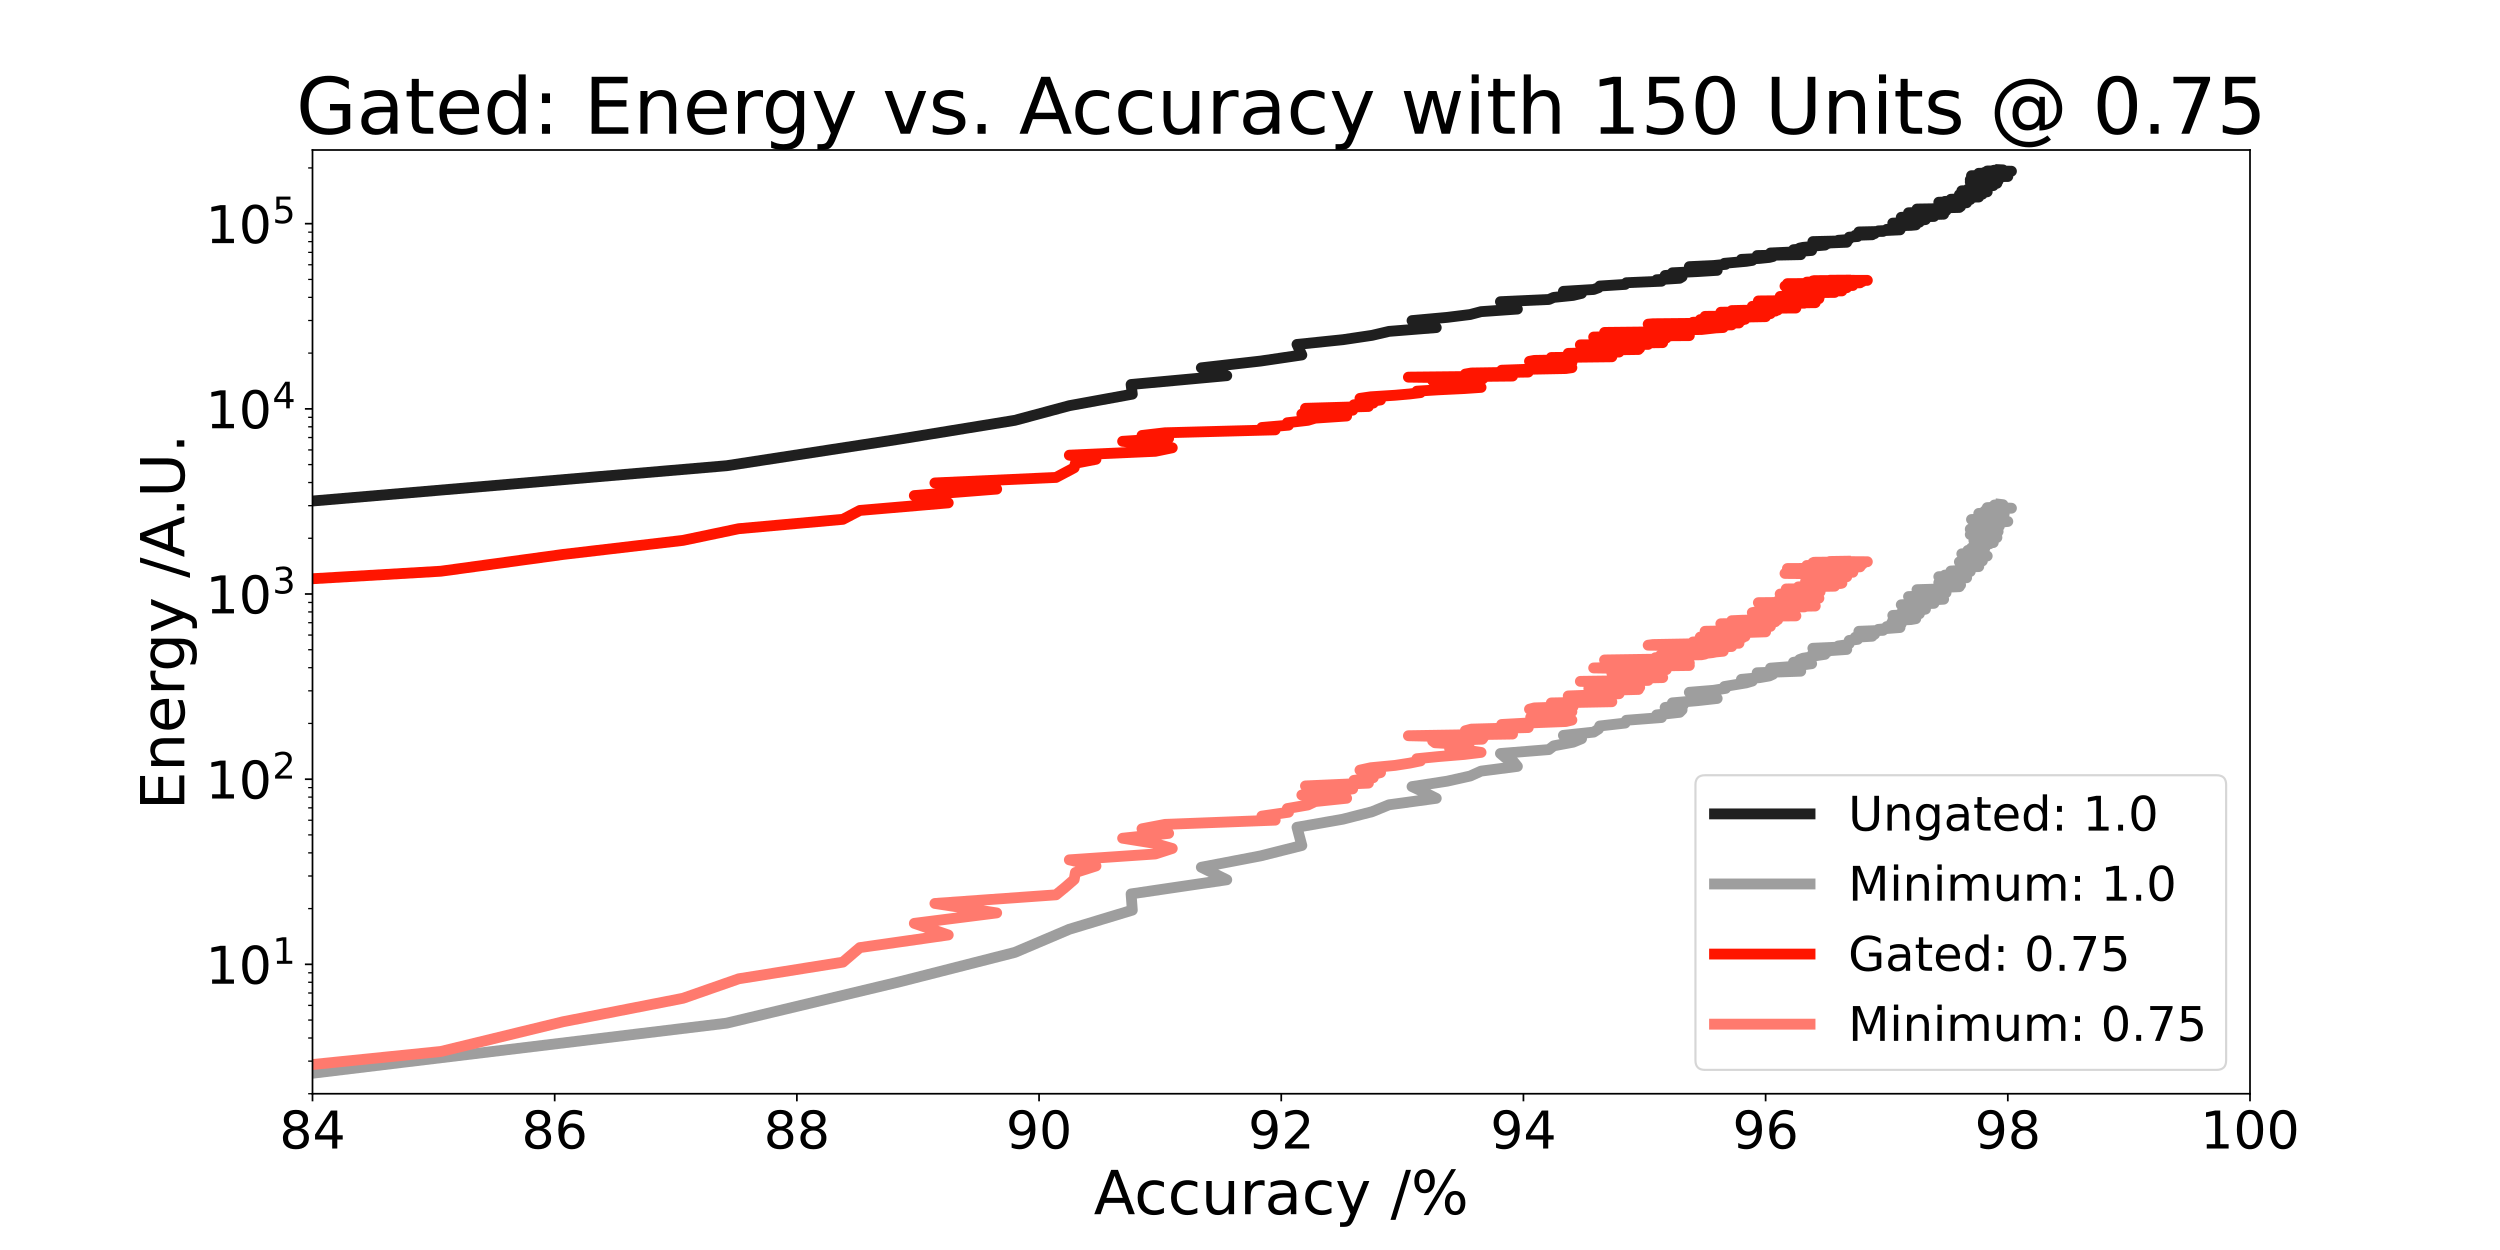 <?xml version="1.0" encoding="utf-8" standalone="no"?>
<!DOCTYPE svg PUBLIC "-//W3C//DTD SVG 1.1//EN"
  "http://www.w3.org/Graphics/SVG/1.1/DTD/svg11.dtd">
<!-- Created with matplotlib (https://matplotlib.org/) -->
<svg height="576pt" version="1.1" viewBox="0 0 1152 576" width="1152pt" xmlns="http://www.w3.org/2000/svg" xmlns:xlink="http://www.w3.org/1999/xlink">
 <defs>
  <style type="text/css">*{stroke-linecap:butt;stroke-linejoin:round;}</style>
 </defs>
 <g id="figure_1">
  <g id="patch_1">
   <path d="M 0 576 
L 1152 576 
L 1152 0 
L 0 0 
z
" style="fill:#ffffff;"/>
  </g>
  <g id="axes_1">
   <g id="patch_2">
    <path d="M 144 504 
L 1036.8 504 
L 1036.8 69.12 
L 144 69.12 
z
" style="fill:#ffffff;"/>
   </g>
   <g id="matplotlib.axis_1">
    <g id="xtick_1">
     <g id="line2d_1">
      <defs>
       <path d="M 0 0 
L 0 3.5 
" id="mdbeaba997e" style="stroke:#000000;stroke-width:0.8;"/>
      </defs>
      <g>
       <use style="stroke:#000000;stroke-width:0.8;" x="144" xlink:href="#mdbeaba997e" y="504"/>
      </g>
     </g>
     <g id="text_1">
      <!-- 84 -->
      <g transform="translate(128.73 529.236)scale(0.24 -0.24)">
       <defs>
        <path d="M 31.781 34.625 
Q 24.75 34.625 20.719 30.859 
Q 16.703 27.094 16.703 20.516 
Q 16.703 13.922 20.719 10.156 
Q 24.75 6.391 31.781 6.391 
Q 38.812 6.391 42.859 10.172 
Q 46.922 13.969 46.922 20.516 
Q 46.922 27.094 42.891 30.859 
Q 38.875 34.625 31.781 34.625 
z
M 21.922 38.812 
Q 15.578 40.375 12.031 44.719 
Q 8.5 49.078 8.5 55.328 
Q 8.5 64.062 14.719 69.141 
Q 20.953 74.219 31.781 74.219 
Q 42.672 74.219 48.875 69.141 
Q 55.078 64.062 55.078 55.328 
Q 55.078 49.078 51.531 44.719 
Q 48 40.375 41.703 38.812 
Q 48.828 37.156 52.797 32.312 
Q 56.781 27.484 56.781 20.516 
Q 56.781 9.906 50.312 4.234 
Q 43.844 -1.422 31.781 -1.422 
Q 19.734 -1.422 13.25 4.234 
Q 6.781 9.906 6.781 20.516 
Q 6.781 27.484 10.781 32.312 
Q 14.797 37.156 21.922 38.812 
z
M 18.312 54.391 
Q 18.312 48.734 21.844 45.562 
Q 25.391 42.391 31.781 42.391 
Q 38.141 42.391 41.719 45.562 
Q 45.312 48.734 45.312 54.391 
Q 45.312 60.062 41.719 63.234 
Q 38.141 66.406 31.781 66.406 
Q 25.391 66.406 21.844 63.234 
Q 18.312 60.062 18.312 54.391 
z
" id="DejaVuSans-56"/>
        <path d="M 37.797 64.312 
L 12.891 25.391 
L 37.797 25.391 
z
M 35.203 72.906 
L 47.609 72.906 
L 47.609 25.391 
L 58.016 25.391 
L 58.016 17.188 
L 47.609 17.188 
L 47.609 0 
L 37.797 0 
L 37.797 17.188 
L 4.891 17.188 
L 4.891 26.703 
z
" id="DejaVuSans-52"/>
       </defs>
       <use xlink:href="#DejaVuSans-56"/>
       <use x="63.623" xlink:href="#DejaVuSans-52"/>
      </g>
     </g>
    </g>
    <g id="xtick_2">
     <g id="line2d_2">
      <g>
       <use style="stroke:#000000;stroke-width:0.8;" x="255.6" xlink:href="#mdbeaba997e" y="504"/>
      </g>
     </g>
     <g id="text_2">
      <!-- 86 -->
      <g transform="translate(240.33 529.236)scale(0.24 -0.24)">
       <defs>
        <path d="M 33.016 40.375 
Q 26.375 40.375 22.484 35.828 
Q 18.609 31.297 18.609 23.391 
Q 18.609 15.531 22.484 10.953 
Q 26.375 6.391 33.016 6.391 
Q 39.656 6.391 43.531 10.953 
Q 47.406 15.531 47.406 23.391 
Q 47.406 31.297 43.531 35.828 
Q 39.656 40.375 33.016 40.375 
z
M 52.594 71.297 
L 52.594 62.312 
Q 48.875 64.062 45.094 64.984 
Q 41.312 65.922 37.594 65.922 
Q 27.828 65.922 22.672 59.328 
Q 17.531 52.734 16.797 39.406 
Q 19.672 43.656 24.016 45.922 
Q 28.375 48.188 33.594 48.188 
Q 44.578 48.188 50.953 41.516 
Q 57.328 34.859 57.328 23.391 
Q 57.328 12.156 50.688 5.359 
Q 44.047 -1.422 33.016 -1.422 
Q 20.359 -1.422 13.672 8.266 
Q 6.984 17.969 6.984 36.375 
Q 6.984 53.656 15.188 63.938 
Q 23.391 74.219 37.203 74.219 
Q 40.922 74.219 44.703 73.484 
Q 48.484 72.75 52.594 71.297 
z
" id="DejaVuSans-54"/>
       </defs>
       <use xlink:href="#DejaVuSans-56"/>
       <use x="63.623" xlink:href="#DejaVuSans-54"/>
      </g>
     </g>
    </g>
    <g id="xtick_3">
     <g id="line2d_3">
      <g>
       <use style="stroke:#000000;stroke-width:0.8;" x="367.2" xlink:href="#mdbeaba997e" y="504"/>
      </g>
     </g>
     <g id="text_3">
      <!-- 88 -->
      <g transform="translate(351.93 529.236)scale(0.24 -0.24)">
       <use xlink:href="#DejaVuSans-56"/>
       <use x="63.623" xlink:href="#DejaVuSans-56"/>
      </g>
     </g>
    </g>
    <g id="xtick_4">
     <g id="line2d_4">
      <g>
       <use style="stroke:#000000;stroke-width:0.8;" x="478.8" xlink:href="#mdbeaba997e" y="504"/>
      </g>
     </g>
     <g id="text_4">
      <!-- 90 -->
      <g transform="translate(463.53 529.236)scale(0.24 -0.24)">
       <defs>
        <path d="M 10.984 1.516 
L 10.984 10.5 
Q 14.703 8.734 18.5 7.812 
Q 22.312 6.891 25.984 6.891 
Q 35.75 6.891 40.891 13.453 
Q 46.047 20.016 46.781 33.406 
Q 43.953 29.203 39.594 26.953 
Q 35.25 24.703 29.984 24.703 
Q 19.047 24.703 12.672 31.312 
Q 6.297 37.938 6.297 49.422 
Q 6.297 60.641 12.938 67.422 
Q 19.578 74.219 30.609 74.219 
Q 43.266 74.219 49.922 64.516 
Q 56.594 54.828 56.594 36.375 
Q 56.594 19.141 48.406 8.859 
Q 40.234 -1.422 26.422 -1.422 
Q 22.703 -1.422 18.891 -0.688 
Q 15.094 0.047 10.984 1.516 
z
M 30.609 32.422 
Q 37.25 32.422 41.125 36.953 
Q 45.016 41.5 45.016 49.422 
Q 45.016 57.281 41.125 61.844 
Q 37.25 66.406 30.609 66.406 
Q 23.969 66.406 20.094 61.844 
Q 16.219 57.281 16.219 49.422 
Q 16.219 41.5 20.094 36.953 
Q 23.969 32.422 30.609 32.422 
z
" id="DejaVuSans-57"/>
        <path d="M 31.781 66.406 
Q 24.172 66.406 20.328 58.906 
Q 16.5 51.422 16.5 36.375 
Q 16.5 21.391 20.328 13.891 
Q 24.172 6.391 31.781 6.391 
Q 39.453 6.391 43.281 13.891 
Q 47.125 21.391 47.125 36.375 
Q 47.125 51.422 43.281 58.906 
Q 39.453 66.406 31.781 66.406 
z
M 31.781 74.219 
Q 44.047 74.219 50.516 64.516 
Q 56.984 54.828 56.984 36.375 
Q 56.984 17.969 50.516 8.266 
Q 44.047 -1.422 31.781 -1.422 
Q 19.531 -1.422 13.062 8.266 
Q 6.594 17.969 6.594 36.375 
Q 6.594 54.828 13.062 64.516 
Q 19.531 74.219 31.781 74.219 
z
" id="DejaVuSans-48"/>
       </defs>
       <use xlink:href="#DejaVuSans-57"/>
       <use x="63.623" xlink:href="#DejaVuSans-48"/>
      </g>
     </g>
    </g>
    <g id="xtick_5">
     <g id="line2d_5">
      <g>
       <use style="stroke:#000000;stroke-width:0.8;" x="590.4" xlink:href="#mdbeaba997e" y="504"/>
      </g>
     </g>
     <g id="text_5">
      <!-- 92 -->
      <g transform="translate(575.13 529.236)scale(0.24 -0.24)">
       <defs>
        <path d="M 19.188 8.297 
L 53.609 8.297 
L 53.609 0 
L 7.328 0 
L 7.328 8.297 
Q 12.938 14.109 22.625 23.891 
Q 32.328 33.688 34.812 36.531 
Q 39.547 41.844 41.422 45.531 
Q 43.312 49.219 43.312 52.781 
Q 43.312 58.594 39.234 62.25 
Q 35.156 65.922 28.609 65.922 
Q 23.969 65.922 18.812 64.312 
Q 13.672 62.703 7.812 59.422 
L 7.812 69.391 
Q 13.766 71.781 18.938 73 
Q 24.125 74.219 28.422 74.219 
Q 39.75 74.219 46.484 68.547 
Q 53.219 62.891 53.219 53.422 
Q 53.219 48.922 51.531 44.891 
Q 49.859 40.875 45.406 35.406 
Q 44.188 33.984 37.641 27.219 
Q 31.109 20.453 19.188 8.297 
z
" id="DejaVuSans-50"/>
       </defs>
       <use xlink:href="#DejaVuSans-57"/>
       <use x="63.623" xlink:href="#DejaVuSans-50"/>
      </g>
     </g>
    </g>
    <g id="xtick_6">
     <g id="line2d_6">
      <g>
       <use style="stroke:#000000;stroke-width:0.8;" x="702" xlink:href="#mdbeaba997e" y="504"/>
      </g>
     </g>
     <g id="text_6">
      <!-- 94 -->
      <g transform="translate(686.73 529.236)scale(0.24 -0.24)">
       <use xlink:href="#DejaVuSans-57"/>
       <use x="63.623" xlink:href="#DejaVuSans-52"/>
      </g>
     </g>
    </g>
    <g id="xtick_7">
     <g id="line2d_7">
      <g>
       <use style="stroke:#000000;stroke-width:0.8;" x="813.6" xlink:href="#mdbeaba997e" y="504"/>
      </g>
     </g>
     <g id="text_7">
      <!-- 96 -->
      <g transform="translate(798.33 529.236)scale(0.24 -0.24)">
       <use xlink:href="#DejaVuSans-57"/>
       <use x="63.623" xlink:href="#DejaVuSans-54"/>
      </g>
     </g>
    </g>
    <g id="xtick_8">
     <g id="line2d_8">
      <g>
       <use style="stroke:#000000;stroke-width:0.8;" x="925.2" xlink:href="#mdbeaba997e" y="504"/>
      </g>
     </g>
     <g id="text_8">
      <!-- 98 -->
      <g transform="translate(909.93 529.236)scale(0.24 -0.24)">
       <use xlink:href="#DejaVuSans-57"/>
       <use x="63.623" xlink:href="#DejaVuSans-56"/>
      </g>
     </g>
    </g>
    <g id="xtick_9">
     <g id="line2d_9">
      <g>
       <use style="stroke:#000000;stroke-width:0.8;" x="1036.8" xlink:href="#mdbeaba997e" y="504"/>
      </g>
     </g>
     <g id="text_9">
      <!-- 100 -->
      <g transform="translate(1013.895 529.236)scale(0.24 -0.24)">
       <defs>
        <path d="M 12.406 8.297 
L 28.516 8.297 
L 28.516 63.922 
L 10.984 60.406 
L 10.984 69.391 
L 28.422 72.906 
L 38.281 72.906 
L 38.281 8.297 
L 54.391 8.297 
L 54.391 0 
L 12.406 0 
z
" id="DejaVuSans-49"/>
       </defs>
       <use xlink:href="#DejaVuSans-49"/>
       <use x="63.623" xlink:href="#DejaVuSans-48"/>
       <use x="127.246" xlink:href="#DejaVuSans-48"/>
      </g>
     </g>
    </g>
    <g id="text_10">
     <!-- Accuracy /% -->
     <g transform="translate(504.013 559.503)scale(0.28 -0.28)">
      <defs>
       <path d="M 34.188 63.188 
L 20.797 26.906 
L 47.609 26.906 
z
M 28.609 72.906 
L 39.797 72.906 
L 67.578 0 
L 57.328 0 
L 50.688 18.703 
L 17.828 18.703 
L 11.188 0 
L 0.781 0 
z
" id="DejaVuSans-65"/>
       <path d="M 48.781 52.594 
L 48.781 44.188 
Q 44.969 46.297 41.141 47.344 
Q 37.312 48.391 33.406 48.391 
Q 24.656 48.391 19.812 42.844 
Q 14.984 37.312 14.984 27.297 
Q 14.984 17.281 19.812 11.734 
Q 24.656 6.203 33.406 6.203 
Q 37.312 6.203 41.141 7.25 
Q 44.969 8.297 48.781 10.406 
L 48.781 2.094 
Q 45.016 0.344 40.984 -0.531 
Q 36.969 -1.422 32.422 -1.422 
Q 20.062 -1.422 12.781 6.344 
Q 5.516 14.109 5.516 27.297 
Q 5.516 40.672 12.859 48.328 
Q 20.219 56 33.016 56 
Q 37.156 56 41.109 55.141 
Q 45.062 54.297 48.781 52.594 
z
" id="DejaVuSans-99"/>
       <path d="M 8.5 21.578 
L 8.5 54.688 
L 17.484 54.688 
L 17.484 21.922 
Q 17.484 14.156 20.5 10.266 
Q 23.531 6.391 29.594 6.391 
Q 36.859 6.391 41.078 11.031 
Q 45.312 15.672 45.312 23.688 
L 45.312 54.688 
L 54.297 54.688 
L 54.297 0 
L 45.312 0 
L 45.312 8.406 
Q 42.047 3.422 37.719 1 
Q 33.406 -1.422 27.688 -1.422 
Q 18.266 -1.422 13.375 4.438 
Q 8.5 10.297 8.5 21.578 
z
M 31.109 56 
z
" id="DejaVuSans-117"/>
       <path d="M 41.109 46.297 
Q 39.594 47.172 37.812 47.578 
Q 36.031 48 33.891 48 
Q 26.266 48 22.188 43.047 
Q 18.109 38.094 18.109 28.812 
L 18.109 0 
L 9.078 0 
L 9.078 54.688 
L 18.109 54.688 
L 18.109 46.188 
Q 20.953 51.172 25.484 53.578 
Q 30.031 56 36.531 56 
Q 37.453 56 38.578 55.875 
Q 39.703 55.766 41.062 55.516 
z
" id="DejaVuSans-114"/>
       <path d="M 34.281 27.484 
Q 23.391 27.484 19.188 25 
Q 14.984 22.516 14.984 16.5 
Q 14.984 11.719 18.141 8.906 
Q 21.297 6.109 26.703 6.109 
Q 34.188 6.109 38.703 11.406 
Q 43.219 16.703 43.219 25.484 
L 43.219 27.484 
z
M 52.203 31.203 
L 52.203 0 
L 43.219 0 
L 43.219 8.297 
Q 40.141 3.328 35.547 0.953 
Q 30.953 -1.422 24.312 -1.422 
Q 15.922 -1.422 10.953 3.297 
Q 6 8.016 6 15.922 
Q 6 25.141 12.172 29.828 
Q 18.359 34.516 30.609 34.516 
L 43.219 34.516 
L 43.219 35.406 
Q 43.219 41.609 39.141 45 
Q 35.062 48.391 27.688 48.391 
Q 23 48.391 18.547 47.266 
Q 14.109 46.141 10.016 43.891 
L 10.016 52.203 
Q 14.938 54.109 19.578 55.047 
Q 24.219 56 28.609 56 
Q 40.484 56 46.344 49.844 
Q 52.203 43.703 52.203 31.203 
z
" id="DejaVuSans-97"/>
       <path d="M 32.172 -5.078 
Q 28.375 -14.844 24.75 -17.812 
Q 21.141 -20.797 15.094 -20.797 
L 7.906 -20.797 
L 7.906 -13.281 
L 13.188 -13.281 
Q 16.891 -13.281 18.938 -11.516 
Q 21 -9.766 23.484 -3.219 
L 25.094 0.875 
L 2.984 54.688 
L 12.5 54.688 
L 29.594 11.922 
L 46.688 54.688 
L 56.203 54.688 
z
" id="DejaVuSans-121"/>
       <path id="DejaVuSans-32"/>
       <path d="M 25.391 72.906 
L 33.688 72.906 
L 8.297 -9.281 
L 0 -9.281 
z
" id="DejaVuSans-47"/>
       <path d="M 72.703 32.078 
Q 68.453 32.078 66.031 28.469 
Q 63.625 24.859 63.625 18.406 
Q 63.625 12.062 66.031 8.422 
Q 68.453 4.781 72.703 4.781 
Q 76.859 4.781 79.266 8.422 
Q 81.688 12.062 81.688 18.406 
Q 81.688 24.812 79.266 28.438 
Q 76.859 32.078 72.703 32.078 
z
M 72.703 38.281 
Q 80.422 38.281 84.953 32.906 
Q 89.5 27.547 89.5 18.406 
Q 89.5 9.281 84.938 3.922 
Q 80.375 -1.422 72.703 -1.422 
Q 64.891 -1.422 60.344 3.922 
Q 55.812 9.281 55.812 18.406 
Q 55.812 27.594 60.375 32.938 
Q 64.938 38.281 72.703 38.281 
z
M 22.312 68.016 
Q 18.109 68.016 15.688 64.375 
Q 13.281 60.75 13.281 54.391 
Q 13.281 47.953 15.672 44.328 
Q 18.062 40.719 22.312 40.719 
Q 26.562 40.719 28.969 44.328 
Q 31.391 47.953 31.391 54.391 
Q 31.391 60.688 28.953 64.344 
Q 26.516 68.016 22.312 68.016 
z
M 66.406 74.219 
L 74.219 74.219 
L 28.609 -1.422 
L 20.797 -1.422 
z
M 22.312 74.219 
Q 30.031 74.219 34.609 68.875 
Q 39.203 63.531 39.203 54.391 
Q 39.203 45.172 34.641 39.844 
Q 30.078 34.516 22.312 34.516 
Q 14.547 34.516 10.031 39.859 
Q 5.516 45.219 5.516 54.391 
Q 5.516 63.484 10.047 68.844 
Q 14.594 74.219 22.312 74.219 
z
" id="DejaVuSans-37"/>
      </defs>
      <use xlink:href="#DejaVuSans-65"/>
      <use x="66.658" xlink:href="#DejaVuSans-99"/>
      <use x="121.639" xlink:href="#DejaVuSans-99"/>
      <use x="176.619" xlink:href="#DejaVuSans-117"/>
      <use x="239.998" xlink:href="#DejaVuSans-114"/>
      <use x="281.111" xlink:href="#DejaVuSans-97"/>
      <use x="342.391" xlink:href="#DejaVuSans-99"/>
      <use x="397.371" xlink:href="#DejaVuSans-121"/>
      <use x="456.551" xlink:href="#DejaVuSans-32"/>
      <use x="488.338" xlink:href="#DejaVuSans-47"/>
      <use x="522.029" xlink:href="#DejaVuSans-37"/>
     </g>
    </g>
   </g>
   <g id="matplotlib.axis_2">
    <g id="ytick_1">
     <g id="line2d_10">
      <defs>
       <path d="M 0 0 
L -3.5 0 
" id="mb343189c44" style="stroke:#000000;stroke-width:0.8;"/>
      </defs>
      <g>
       <use style="stroke:#000000;stroke-width:0.8;" x="144" xlink:href="#mb343189c44" y="444.362"/>
      </g>
     </g>
     <g id="text_11">
      <!-- $\mathdefault{10^{1}}$ -->
      <g transform="translate(94.76 453.48)scale(0.24 -0.24)">
       <use transform="translate(0 0.684)" xlink:href="#DejaVuSans-49"/>
       <use transform="translate(63.623 0.684)" xlink:href="#DejaVuSans-48"/>
       <use transform="translate(128.203 38.966)scale(0.7)" xlink:href="#DejaVuSans-49"/>
      </g>
     </g>
    </g>
    <g id="ytick_2">
     <g id="line2d_11">
      <g>
       <use style="stroke:#000000;stroke-width:0.8;" x="144" xlink:href="#mb343189c44" y="359.04"/>
      </g>
     </g>
     <g id="text_12">
      <!-- $\mathdefault{10^{2}}$ -->
      <g transform="translate(94.76 368.158)scale(0.24 -0.24)">
       <use transform="translate(0 0.766)" xlink:href="#DejaVuSans-49"/>
       <use transform="translate(63.623 0.766)" xlink:href="#DejaVuSans-48"/>
       <use transform="translate(128.203 39.047)scale(0.7)" xlink:href="#DejaVuSans-50"/>
      </g>
     </g>
    </g>
    <g id="ytick_3">
     <g id="line2d_12">
      <g>
       <use style="stroke:#000000;stroke-width:0.8;" x="144" xlink:href="#mb343189c44" y="273.718"/>
      </g>
     </g>
     <g id="text_13">
      <!-- $\mathdefault{10^{3}}$ -->
      <g transform="translate(94.76 282.836)scale(0.24 -0.24)">
       <defs>
        <path d="M 40.578 39.312 
Q 47.656 37.797 51.625 33 
Q 55.609 28.219 55.609 21.188 
Q 55.609 10.406 48.188 4.484 
Q 40.766 -1.422 27.094 -1.422 
Q 22.516 -1.422 17.656 -0.516 
Q 12.797 0.391 7.625 2.203 
L 7.625 11.719 
Q 11.719 9.328 16.594 8.109 
Q 21.484 6.891 26.812 6.891 
Q 36.078 6.891 40.938 10.547 
Q 45.797 14.203 45.797 21.188 
Q 45.797 27.641 41.281 31.266 
Q 36.766 34.906 28.719 34.906 
L 20.219 34.906 
L 20.219 43.016 
L 29.109 43.016 
Q 36.375 43.016 40.234 45.922 
Q 44.094 48.828 44.094 54.297 
Q 44.094 59.906 40.109 62.906 
Q 36.141 65.922 28.719 65.922 
Q 24.656 65.922 20.016 65.031 
Q 15.375 64.156 9.812 62.312 
L 9.812 71.094 
Q 15.438 72.656 20.344 73.438 
Q 25.25 74.219 29.594 74.219 
Q 40.828 74.219 47.359 69.109 
Q 53.906 64.016 53.906 55.328 
Q 53.906 49.266 50.438 45.094 
Q 46.969 40.922 40.578 39.312 
z
" id="DejaVuSans-51"/>
       </defs>
       <use transform="translate(0 0.766)" xlink:href="#DejaVuSans-49"/>
       <use transform="translate(63.623 0.766)" xlink:href="#DejaVuSans-48"/>
       <use transform="translate(128.203 39.047)scale(0.7)" xlink:href="#DejaVuSans-51"/>
      </g>
     </g>
    </g>
    <g id="ytick_4">
     <g id="line2d_13">
      <g>
       <use style="stroke:#000000;stroke-width:0.8;" x="144" xlink:href="#mb343189c44" y="188.395"/>
      </g>
     </g>
     <g id="text_14">
      <!-- $\mathdefault{10^{4}}$ -->
      <g transform="translate(94.76 197.514)scale(0.24 -0.24)">
       <use transform="translate(0 0.684)" xlink:href="#DejaVuSans-49"/>
       <use transform="translate(63.623 0.684)" xlink:href="#DejaVuSans-48"/>
       <use transform="translate(128.203 38.966)scale(0.7)" xlink:href="#DejaVuSans-52"/>
      </g>
     </g>
    </g>
    <g id="ytick_5">
     <g id="line2d_14">
      <g>
       <use style="stroke:#000000;stroke-width:0.8;" x="144" xlink:href="#mb343189c44" y="103.073"/>
      </g>
     </g>
     <g id="text_15">
      <!-- $\mathdefault{10^{5}}$ -->
      <g transform="translate(94.76 112.191)scale(0.24 -0.24)">
       <defs>
        <path d="M 10.797 72.906 
L 49.516 72.906 
L 49.516 64.594 
L 19.828 64.594 
L 19.828 46.734 
Q 21.969 47.469 24.109 47.828 
Q 26.266 48.188 28.422 48.188 
Q 40.625 48.188 47.75 41.5 
Q 54.891 34.812 54.891 23.391 
Q 54.891 11.625 47.562 5.094 
Q 40.234 -1.422 26.906 -1.422 
Q 22.312 -1.422 17.547 -0.641 
Q 12.797 0.141 7.719 1.703 
L 7.719 11.625 
Q 12.109 9.234 16.797 8.062 
Q 21.484 6.891 26.703 6.891 
Q 35.156 6.891 40.078 11.328 
Q 45.016 15.766 45.016 23.391 
Q 45.016 31 40.078 35.438 
Q 35.156 39.891 26.703 39.891 
Q 22.75 39.891 18.812 39.016 
Q 14.891 38.141 10.797 36.281 
z
" id="DejaVuSans-53"/>
       </defs>
       <use transform="translate(0 0.684)" xlink:href="#DejaVuSans-49"/>
       <use transform="translate(63.623 0.684)" xlink:href="#DejaVuSans-48"/>
       <use transform="translate(128.203 38.966)scale(0.7)" xlink:href="#DejaVuSans-53"/>
      </g>
     </g>
    </g>
    <g id="ytick_6">
     <g id="line2d_15">
      <defs>
       <path d="M 0 0 
L -2 0 
" id="ma1148fb8e1" style="stroke:#000000;stroke-width:0.6;"/>
      </defs>
      <g>
       <use style="stroke:#000000;stroke-width:0.6;" x="144" xlink:href="#ma1148fb8e1" y="504"/>
      </g>
     </g>
    </g>
    <g id="ytick_7">
     <g id="line2d_16">
      <g>
       <use style="stroke:#000000;stroke-width:0.6;" x="144" xlink:href="#ma1148fb8e1" y="488.975"/>
      </g>
     </g>
    </g>
    <g id="ytick_8">
     <g id="line2d_17">
      <g>
       <use style="stroke:#000000;stroke-width:0.6;" x="144" xlink:href="#ma1148fb8e1" y="478.315"/>
      </g>
     </g>
    </g>
    <g id="ytick_9">
     <g id="line2d_18">
      <g>
       <use style="stroke:#000000;stroke-width:0.6;" x="144" xlink:href="#ma1148fb8e1" y="470.047"/>
      </g>
     </g>
    </g>
    <g id="ytick_10">
     <g id="line2d_19">
      <g>
       <use style="stroke:#000000;stroke-width:0.6;" x="144" xlink:href="#ma1148fb8e1" y="463.291"/>
      </g>
     </g>
    </g>
    <g id="ytick_11">
     <g id="line2d_20">
      <g>
       <use style="stroke:#000000;stroke-width:0.6;" x="144" xlink:href="#ma1148fb8e1" y="457.579"/>
      </g>
     </g>
    </g>
    <g id="ytick_12">
     <g id="line2d_21">
      <g>
       <use style="stroke:#000000;stroke-width:0.6;" x="144" xlink:href="#ma1148fb8e1" y="452.631"/>
      </g>
     </g>
    </g>
    <g id="ytick_13">
     <g id="line2d_22">
      <g>
       <use style="stroke:#000000;stroke-width:0.6;" x="144" xlink:href="#ma1148fb8e1" y="448.266"/>
      </g>
     </g>
    </g>
    <g id="ytick_14">
     <g id="line2d_23">
      <g>
       <use style="stroke:#000000;stroke-width:0.6;" x="144" xlink:href="#ma1148fb8e1" y="418.678"/>
      </g>
     </g>
    </g>
    <g id="ytick_15">
     <g id="line2d_24">
      <g>
       <use style="stroke:#000000;stroke-width:0.6;" x="144" xlink:href="#ma1148fb8e1" y="403.653"/>
      </g>
     </g>
    </g>
    <g id="ytick_16">
     <g id="line2d_25">
      <g>
       <use style="stroke:#000000;stroke-width:0.6;" x="144" xlink:href="#ma1148fb8e1" y="392.993"/>
      </g>
     </g>
    </g>
    <g id="ytick_17">
     <g id="line2d_26">
      <g>
       <use style="stroke:#000000;stroke-width:0.6;" x="144" xlink:href="#ma1148fb8e1" y="384.725"/>
      </g>
     </g>
    </g>
    <g id="ytick_18">
     <g id="line2d_27">
      <g>
       <use style="stroke:#000000;stroke-width:0.6;" x="144" xlink:href="#ma1148fb8e1" y="377.969"/>
      </g>
     </g>
    </g>
    <g id="ytick_19">
     <g id="line2d_28">
      <g>
       <use style="stroke:#000000;stroke-width:0.6;" x="144" xlink:href="#ma1148fb8e1" y="372.257"/>
      </g>
     </g>
    </g>
    <g id="ytick_20">
     <g id="line2d_29">
      <g>
       <use style="stroke:#000000;stroke-width:0.6;" x="144" xlink:href="#ma1148fb8e1" y="367.309"/>
      </g>
     </g>
    </g>
    <g id="ytick_21">
     <g id="line2d_30">
      <g>
       <use style="stroke:#000000;stroke-width:0.6;" x="144" xlink:href="#ma1148fb8e1" y="362.944"/>
      </g>
     </g>
    </g>
    <g id="ytick_22">
     <g id="line2d_31">
      <g>
       <use style="stroke:#000000;stroke-width:0.6;" x="144" xlink:href="#ma1148fb8e1" y="333.355"/>
      </g>
     </g>
    </g>
    <g id="ytick_23">
     <g id="line2d_32">
      <g>
       <use style="stroke:#000000;stroke-width:0.6;" x="144" xlink:href="#ma1148fb8e1" y="318.331"/>
      </g>
     </g>
    </g>
    <g id="ytick_24">
     <g id="line2d_33">
      <g>
       <use style="stroke:#000000;stroke-width:0.6;" x="144" xlink:href="#ma1148fb8e1" y="307.671"/>
      </g>
     </g>
    </g>
    <g id="ytick_25">
     <g id="line2d_34">
      <g>
       <use style="stroke:#000000;stroke-width:0.6;" x="144" xlink:href="#ma1148fb8e1" y="299.402"/>
      </g>
     </g>
    </g>
    <g id="ytick_26">
     <g id="line2d_35">
      <g>
       <use style="stroke:#000000;stroke-width:0.6;" x="144" xlink:href="#ma1148fb8e1" y="292.646"/>
      </g>
     </g>
    </g>
    <g id="ytick_27">
     <g id="line2d_36">
      <g>
       <use style="stroke:#000000;stroke-width:0.6;" x="144" xlink:href="#ma1148fb8e1" y="286.934"/>
      </g>
     </g>
    </g>
    <g id="ytick_28">
     <g id="line2d_37">
      <g>
       <use style="stroke:#000000;stroke-width:0.6;" x="144" xlink:href="#ma1148fb8e1" y="281.986"/>
      </g>
     </g>
    </g>
    <g id="ytick_29">
     <g id="line2d_38">
      <g>
       <use style="stroke:#000000;stroke-width:0.6;" x="144" xlink:href="#ma1148fb8e1" y="277.622"/>
      </g>
     </g>
    </g>
    <g id="ytick_30">
     <g id="line2d_39">
      <g>
       <use style="stroke:#000000;stroke-width:0.6;" x="144" xlink:href="#ma1148fb8e1" y="248.033"/>
      </g>
     </g>
    </g>
    <g id="ytick_31">
     <g id="line2d_40">
      <g>
       <use style="stroke:#000000;stroke-width:0.6;" x="144" xlink:href="#ma1148fb8e1" y="233.009"/>
      </g>
     </g>
    </g>
    <g id="ytick_32">
     <g id="line2d_41">
      <g>
       <use style="stroke:#000000;stroke-width:0.6;" x="144" xlink:href="#ma1148fb8e1" y="222.349"/>
      </g>
     </g>
    </g>
    <g id="ytick_33">
     <g id="line2d_42">
      <g>
       <use style="stroke:#000000;stroke-width:0.6;" x="144" xlink:href="#ma1148fb8e1" y="214.08"/>
      </g>
     </g>
    </g>
    <g id="ytick_34">
     <g id="line2d_43">
      <g>
       <use style="stroke:#000000;stroke-width:0.6;" x="144" xlink:href="#ma1148fb8e1" y="207.324"/>
      </g>
     </g>
    </g>
    <g id="ytick_35">
     <g id="line2d_44">
      <g>
       <use style="stroke:#000000;stroke-width:0.6;" x="144" xlink:href="#ma1148fb8e1" y="201.612"/>
      </g>
     </g>
    </g>
    <g id="ytick_36">
     <g id="line2d_45">
      <g>
       <use style="stroke:#000000;stroke-width:0.6;" x="144" xlink:href="#ma1148fb8e1" y="196.664"/>
      </g>
     </g>
    </g>
    <g id="ytick_37">
     <g id="line2d_46">
      <g>
       <use style="stroke:#000000;stroke-width:0.6;" x="144" xlink:href="#ma1148fb8e1" y="192.3"/>
      </g>
     </g>
    </g>
    <g id="ytick_38">
     <g id="line2d_47">
      <g>
       <use style="stroke:#000000;stroke-width:0.6;" x="144" xlink:href="#ma1148fb8e1" y="162.711"/>
      </g>
     </g>
    </g>
    <g id="ytick_39">
     <g id="line2d_48">
      <g>
       <use style="stroke:#000000;stroke-width:0.6;" x="144" xlink:href="#ma1148fb8e1" y="147.686"/>
      </g>
     </g>
    </g>
    <g id="ytick_40">
     <g id="line2d_49">
      <g>
       <use style="stroke:#000000;stroke-width:0.6;" x="144" xlink:href="#ma1148fb8e1" y="137.026"/>
      </g>
     </g>
    </g>
    <g id="ytick_41">
     <g id="line2d_50">
      <g>
       <use style="stroke:#000000;stroke-width:0.6;" x="144" xlink:href="#ma1148fb8e1" y="128.758"/>
      </g>
     </g>
    </g>
    <g id="ytick_42">
     <g id="line2d_51">
      <g>
       <use style="stroke:#000000;stroke-width:0.6;" x="144" xlink:href="#ma1148fb8e1" y="122.002"/>
      </g>
     </g>
    </g>
    <g id="ytick_43">
     <g id="line2d_52">
      <g>
       <use style="stroke:#000000;stroke-width:0.6;" x="144" xlink:href="#ma1148fb8e1" y="116.29"/>
      </g>
     </g>
    </g>
    <g id="ytick_44">
     <g id="line2d_53">
      <g>
       <use style="stroke:#000000;stroke-width:0.6;" x="144" xlink:href="#ma1148fb8e1" y="111.342"/>
      </g>
     </g>
    </g>
    <g id="ytick_45">
     <g id="line2d_54">
      <g>
       <use style="stroke:#000000;stroke-width:0.6;" x="144" xlink:href="#ma1148fb8e1" y="106.977"/>
      </g>
     </g>
    </g>
    <g id="ytick_46">
     <g id="line2d_55">
      <g>
       <use style="stroke:#000000;stroke-width:0.6;" x="144" xlink:href="#ma1148fb8e1" y="77.389"/>
      </g>
     </g>
    </g>
    <g id="text_16">
     <!-- Energy /A.U. -->
     <g transform="translate(84.937 373.22)rotate(-90)scale(0.28 -0.28)">
      <defs>
       <path d="M 9.812 72.906 
L 55.906 72.906 
L 55.906 64.594 
L 19.672 64.594 
L 19.672 43.016 
L 54.391 43.016 
L 54.391 34.719 
L 19.672 34.719 
L 19.672 8.297 
L 56.781 8.297 
L 56.781 0 
L 9.812 0 
z
" id="DejaVuSans-69"/>
       <path d="M 54.891 33.016 
L 54.891 0 
L 45.906 0 
L 45.906 32.719 
Q 45.906 40.484 42.875 44.328 
Q 39.844 48.188 33.797 48.188 
Q 26.516 48.188 22.312 43.547 
Q 18.109 38.922 18.109 30.906 
L 18.109 0 
L 9.078 0 
L 9.078 54.688 
L 18.109 54.688 
L 18.109 46.188 
Q 21.344 51.125 25.703 53.562 
Q 30.078 56 35.797 56 
Q 45.219 56 50.047 50.172 
Q 54.891 44.344 54.891 33.016 
z
" id="DejaVuSans-110"/>
       <path d="M 56.203 29.594 
L 56.203 25.203 
L 14.891 25.203 
Q 15.484 15.922 20.484 11.062 
Q 25.484 6.203 34.422 6.203 
Q 39.594 6.203 44.453 7.469 
Q 49.312 8.734 54.109 11.281 
L 54.109 2.781 
Q 49.266 0.734 44.188 -0.344 
Q 39.109 -1.422 33.891 -1.422 
Q 20.797 -1.422 13.156 6.188 
Q 5.516 13.812 5.516 26.812 
Q 5.516 40.234 12.766 48.109 
Q 20.016 56 32.328 56 
Q 43.359 56 49.781 48.891 
Q 56.203 41.797 56.203 29.594 
z
M 47.219 32.234 
Q 47.125 39.594 43.094 43.984 
Q 39.062 48.391 32.422 48.391 
Q 24.906 48.391 20.391 44.141 
Q 15.875 39.891 15.188 32.172 
z
" id="DejaVuSans-101"/>
       <path d="M 45.406 27.984 
Q 45.406 37.75 41.375 43.109 
Q 37.359 48.484 30.078 48.484 
Q 22.859 48.484 18.828 43.109 
Q 14.797 37.75 14.797 27.984 
Q 14.797 18.266 18.828 12.891 
Q 22.859 7.516 30.078 7.516 
Q 37.359 7.516 41.375 12.891 
Q 45.406 18.266 45.406 27.984 
z
M 54.391 6.781 
Q 54.391 -7.172 48.188 -13.984 
Q 42 -20.797 29.203 -20.797 
Q 24.469 -20.797 20.266 -20.094 
Q 16.062 -19.391 12.109 -17.922 
L 12.109 -9.188 
Q 16.062 -11.328 19.922 -12.344 
Q 23.781 -13.375 27.781 -13.375 
Q 36.625 -13.375 41.016 -8.766 
Q 45.406 -4.156 45.406 5.172 
L 45.406 9.625 
Q 42.625 4.781 38.281 2.391 
Q 33.938 0 27.875 0 
Q 17.828 0 11.672 7.656 
Q 5.516 15.328 5.516 27.984 
Q 5.516 40.672 11.672 48.328 
Q 17.828 56 27.875 56 
Q 33.938 56 38.281 53.609 
Q 42.625 51.219 45.406 46.391 
L 45.406 54.688 
L 54.391 54.688 
z
" id="DejaVuSans-103"/>
       <path d="M 10.688 12.406 
L 21 12.406 
L 21 0 
L 10.688 0 
z
" id="DejaVuSans-46"/>
       <path d="M 8.688 72.906 
L 18.609 72.906 
L 18.609 28.609 
Q 18.609 16.891 22.844 11.734 
Q 27.094 6.594 36.625 6.594 
Q 46.094 6.594 50.344 11.734 
Q 54.594 16.891 54.594 28.609 
L 54.594 72.906 
L 64.5 72.906 
L 64.5 27.391 
Q 64.5 13.141 57.438 5.859 
Q 50.391 -1.422 36.625 -1.422 
Q 22.797 -1.422 15.734 5.859 
Q 8.688 13.141 8.688 27.391 
z
" id="DejaVuSans-85"/>
      </defs>
      <use xlink:href="#DejaVuSans-69"/>
      <use x="63.184" xlink:href="#DejaVuSans-110"/>
      <use x="126.562" xlink:href="#DejaVuSans-101"/>
      <use x="188.086" xlink:href="#DejaVuSans-114"/>
      <use x="227.449" xlink:href="#DejaVuSans-103"/>
      <use x="290.926" xlink:href="#DejaVuSans-121"/>
      <use x="350.105" xlink:href="#DejaVuSans-32"/>
      <use x="381.893" xlink:href="#DejaVuSans-47"/>
      <use x="415.584" xlink:href="#DejaVuSans-65"/>
      <use x="482.242" xlink:href="#DejaVuSans-46"/>
      <use x="514.029" xlink:href="#DejaVuSans-85"/>
      <use x="587.223" xlink:href="#DejaVuSans-46"/>
     </g>
    </g>
   </g>
   <g id="line2d_56">
    <path clip-path="url(#p676cbe7890)" d="M 70.902 237.094 
L 334.836 214.601 
L 414.63 202.325 
L 467.64 193.688 
L 492.75 186.934 
L 521.766 181.631 
L 521.208 177.171 
L 565.29 173.117 
L 553.572 169.488 
L 580.914 166.372 
L 599.886 163.569 
L 597.654 158.711 
L 618.858 156.523 
L 632.25 154.528 
L 640.062 152.695 
L 661.824 150.953 
L 650.664 147.727 
L 666.846 146.252 
L 677.448 144.931 
L 682.47 143.605 
L 699.21 142.42 
L 697.536 141.2 
L 693.63 140.098 
L 691.398 139.022 
L 713.718 138.005 
L 715.95 137.038 
L 724.878 136.129 
L 728.784 135.192 
L 720.414 134.245 
L 734.364 133.392 
L 736.596 132.576 
L 737.154 131.802 
L 748.872 131.05 
L 749.43 130.282 
L 765.612 129.585 
L 763.38 128.909 
L 773.982 128.231 
L 775.098 127.569 
L 767.286 126.937 
L 775.656 126.282 
L 770.634 125.705 
L 782.352 125.135 
L 791.28 124.572 
L 789.048 123.952 
L 785.142 123.424 
L 778.446 122.876 
L 789.606 122.355 
L 795.186 121.818 
L 794.628 121.329 
L 804.672 120.423 
L 807.462 119.994 
L 802.44 119.518 
L 810.81 119.083 
L 815.274 118.622 
L 816.948 118.21 
L 809.694 117.758 
L 829.782 117.332 
L 820.854 116.954 
L 815.832 116.571 
L 824.76 116.169 
L 834.804 115.422 
L 826.434 115.066 
L 830.34 114.693 
L 829.224 114.333 
L 830.898 113.978 
L 834.804 113.624 
L 837.036 113.269 
L 840.942 112.936 
L 835.362 112.582 
L 842.058 112.272 
L 843.174 111.945 
L 850.986 111.632 
L 835.362 111.324 
L 847.638 111.032 
L 847.08 110.72 
L 850.986 110.437 
L 852.102 110.145 
L 852.102 109.279 
L 856.008 108.997 
L 854.892 108.442 
L 862.704 108.174 
L 861.588 107.912 
L 863.82 107.651 
L 863.262 107.378 
L 856.566 107.118 
L 856.566 106.879 
L 867.726 106.627 
L 865.494 106.391 
L 875.538 105.911 
L 869.4 105.687 
L 875.538 105.45 
L 871.632 105.214 
L 876.096 104.992 
L 871.632 104.765 
L 874.422 104.542 
L 872.19 104.309 
L 872.19 104.081 
L 880.56 103.847 
L 882.792 103.64 
L 874.98 103.21 
L 878.886 103.009 
L 872.19 102.812 
L 884.466 102.391 
L 878.886 102.182 
L 881.118 101.984 
L 877.212 101.777 
L 876.654 101.582 
L 885.582 101.398 
L 887.256 101.193 
L 884.466 101.021 
L 878.886 100.835 
L 885.582 100.466 
L 883.908 100.3 
L 876.096 100.125 
L 891.162 99.746 
L 891.162 99.583 
L 882.792 99.396 
L 888.93 99.229 
L 888.93 99.047 
L 890.604 98.87 
L 895.626 98.714 
L 893.394 98.542 
L 885.024 98.375 
L 895.068 98.212 
L 879.444 98.043 
L 889.488 97.713 
L 893.952 97.545 
L 893.394 97.394 
L 893.952 97.233 
L 896.742 97.082 
L 890.604 96.934 
L 891.162 96.791 
L 888.372 96.487 
L 883.35 96.321 
L 892.836 96.171 
L 896.742 95.74 
L 902.88 95.593 
L 896.184 95.446 
L 897.858 95.3 
L 903.438 95.17 
L 897.858 95.039 
L 899.532 94.9 
L 897.858 94.761 
L 893.394 94.609 
L 900.09 94.48 
L 899.532 94.344 
L 895.068 94.211 
L 901.206 94.087 
L 898.974 93.827 
L 902.322 93.693 
L 895.626 93.556 
L 906.228 93.43 
L 893.394 93.179 
L 900.648 93.06 
L 900.648 92.932 
L 896.184 92.808 
L 900.09 92.686 
L 900.09 92.565 
L 901.764 92.449 
L 901.764 92.321 
L 907.902 91.941 
L 898.974 91.817 
L 907.902 91.467 
L 907.902 91.355 
L 903.996 91.249 
L 906.228 91.139 
L 903.996 91.018 
L 905.112 90.901 
L 911.808 90.788 
L 911.25 90.674 
L 904.554 90.446 
L 911.808 90.334 
L 906.228 90.221 
L 908.46 90.109 
L 907.344 89.999 
L 903.438 89.89 
L 907.344 89.792 
L 902.88 89.688 
L 913.482 89.479 
L 910.134 89.389 
L 907.344 89.29 
L 912.366 89.19 
L 909.018 89.098 
L 909.576 89 
L 911.808 88.907 
L 904.554 88.697 
L 907.902 88.598 
L 906.228 88.495 
L 915.714 88.394 
L 906.786 88.295 
L 908.46 88.189 
L 906.228 88.098 
L 911.808 88.008 
L 903.996 87.921 
L 907.902 87.829 
L 906.786 87.732 
L 909.018 87.632 
L 906.786 87.441 
L 914.04 87.26 
L 906.786 87.17 
L 911.808 87.069 
L 907.902 86.986 
L 914.598 86.719 
L 908.46 86.635 
L 912.366 86.552 
L 911.808 86.454 
L 913.482 86.371 
L 909.576 86.193 
L 912.366 86.113 
L 911.25 86.021 
L 912.366 85.854 
L 916.83 85.774 
L 915.156 85.695 
L 914.598 85.616 
L 918.504 85.53 
L 909.576 85.111 
L 917.946 84.716 
L 912.366 84.64 
L 913.482 84.552 
L 920.178 84.472 
L 912.924 84.399 
L 917.388 84.324 
L 911.25 84.097 
L 916.272 84.023 
L 914.04 83.953 
L 907.902 83.885 
L 920.178 83.809 
L 917.388 83.732 
L 911.25 83.597 
L 912.366 83.521 
L 920.736 83.291 
L 915.156 83.218 
L 917.388 83.154 
L 915.714 83.08 
L 910.134 83.014 
L 917.388 82.945 
L 907.902 82.803 
L 919.62 82.73 
L 917.388 82.661 
L 915.714 82.586 
L 910.134 82.516 
L 914.04 82.44 
L 910.134 82.375 
L 921.294 82.255 
L 916.272 82.191 
L 916.272 82.133 
L 915.714 82.069 
L 919.62 81.717 
L 916.272 81.648 
L 920.178 81.521 
L 914.04 81.462 
L 925.2 81.331 
L 917.946 81.201 
L 922.968 81.081 
L 921.294 81.012 
L 908.46 80.952 
L 915.714 80.898 
L 913.482 80.832 
L 918.504 80.787 
L 916.272 80.729 
L 914.04 80.672 
L 922.41 80.555 
L 917.388 80.365 
L 922.968 80.297 
L 915.156 80.232 
L 915.714 80.176 
L 923.526 79.959 
L 920.736 79.901 
L 911.808 79.843 
L 922.968 79.78 
L 920.736 79.724 
L 922.41 79.668 
L 921.294 79.611 
L 914.598 79.497 
L 915.156 79.442 
L 914.598 79.386 
L 921.294 79.17 
L 916.272 79.005 
L 926.874 78.901 
L 924.084 78.847 
L 915.714 78.792 
L 919.062 78.74 
L 922.41 78.641 
L 921.852 78.586 
L 918.504 78.536 
L 919.062 78.436 
L 922.968 78.281 
L 921.852 78.226 
L 921.852 78.226 
" style="fill:none;stroke:#1f1f1f;stroke-linecap:square;stroke-width:5;"/>
   </g>
   <g id="line2d_57">
    <path clip-path="url(#p676cbe7890)" d="M 70.902 503.393 
L 334.836 471.469 
L 414.63 452.382 
L 467.64 438.862 
L 492.75 428.195 
L 521.766 419.394 
L 521.208 411.912 
L 565.29 405.406 
L 553.572 399.627 
L 580.914 394.387 
L 599.886 389.607 
L 597.654 381.209 
L 618.858 377.477 
L 632.25 374.04 
L 640.062 370.849 
L 661.824 367.867 
L 656.244 365.077 
L 650.664 362.46 
L 666.846 359.97 
L 677.448 357.592 
L 682.47 355.327 
L 699.21 353.157 
L 697.536 351.089 
L 693.63 349.113 
L 691.398 347.214 
L 713.718 345.407 
L 715.95 343.676 
L 724.878 342.005 
L 728.784 340.407 
L 720.414 338.852 
L 734.364 337.358 
L 736.596 335.926 
L 737.154 334.536 
L 748.872 333.192 
L 749.43 331.897 
L 765.612 330.639 
L 763.38 329.424 
L 773.982 328.247 
L 775.098 327.105 
L 767.286 325.998 
L 775.656 324.925 
L 770.634 323.874 
L 782.352 322.852 
L 791.28 321.85 
L 789.048 320.883 
L 785.142 319.935 
L 778.446 319.005 
L 789.606 318.096 
L 795.186 317.206 
L 794.628 316.341 
L 804.672 314.663 
L 807.462 313.846 
L 802.44 313.048 
L 810.81 312.261 
L 815.274 311.487 
L 816.948 310.736 
L 809.694 310.004 
L 829.782 309.287 
L 820.854 308.576 
L 815.832 307.878 
L 824.76 307.193 
L 834.804 305.842 
L 826.434 305.184 
L 830.34 304.542 
L 829.224 303.912 
L 830.898 303.298 
L 834.804 302.695 
L 837.036 302.102 
L 840.942 301.518 
L 835.362 300.942 
L 842.058 300.373 
L 843.174 299.816 
L 850.986 299.264 
L 835.362 298.72 
L 847.638 298.183 
L 847.08 297.651 
L 850.986 297.13 
L 852.102 296.617 
L 852.102 295.115 
L 856.008 294.622 
L 854.892 293.658 
L 862.704 293.184 
L 861.588 292.717 
L 863.82 292.253 
L 863.262 291.795 
L 856.566 291.348 
L 856.566 290.899 
L 867.726 290.457 
L 865.494 290.019 
L 869.958 289.586 
L 875.538 289.159 
L 869.4 288.735 
L 875.538 288.318 
L 871.632 287.899 
L 876.096 287.488 
L 871.632 287.082 
L 874.422 286.682 
L 872.19 286.28 
L 872.19 285.886 
L 880.56 285.494 
L 882.792 285.106 
L 879.444 284.719 
L 874.98 284.336 
L 878.886 283.957 
L 872.19 283.581 
L 880.002 283.207 
L 884.466 282.839 
L 878.886 282.476 
L 881.118 282.116 
L 877.212 281.762 
L 876.654 281.409 
L 885.582 281.058 
L 887.256 280.709 
L 884.466 280.362 
L 878.886 280.019 
L 883.35 279.679 
L 885.582 279.343 
L 883.908 279.009 
L 876.096 278.676 
L 891.162 278.019 
L 891.162 277.694 
L 882.792 277.372 
L 888.93 277.054 
L 888.93 276.739 
L 890.604 276.427 
L 895.626 276.12 
L 893.394 275.814 
L 885.024 275.509 
L 895.068 275.206 
L 879.444 274.904 
L 886.698 274.604 
L 889.488 274.306 
L 893.952 274.01 
L 893.394 273.718 
L 893.952 273.426 
L 896.742 273.137 
L 890.604 272.849 
L 891.162 272.564 
L 888.372 271.998 
L 883.35 271.72 
L 892.836 271.44 
L 893.952 271.162 
L 896.742 270.616 
L 902.88 270.345 
L 896.184 270.075 
L 897.858 269.806 
L 903.438 269.54 
L 897.858 269.277 
L 899.532 269.015 
L 897.858 268.755 
L 893.394 268.496 
L 900.09 268.238 
L 899.532 267.981 
L 895.068 267.726 
L 901.206 267.473 
L 899.532 267.221 
L 898.974 266.969 
L 902.322 266.72 
L 895.626 266.471 
L 906.228 266.225 
L 897.3 265.978 
L 893.394 265.733 
L 900.648 265.49 
L 900.648 265.249 
L 896.184 265.007 
L 900.09 264.768 
L 900.09 264.53 
L 901.764 264.293 
L 901.764 264.058 
L 904.554 263.59 
L 907.902 263.357 
L 898.974 263.125 
L 902.88 262.894 
L 904.554 262.664 
L 907.902 262.436 
L 907.902 262.21 
L 903.996 261.983 
L 906.228 261.757 
L 903.996 261.532 
L 905.112 261.31 
L 911.808 261.088 
L 911.25 260.867 
L 904.554 260.646 
L 904.554 260.426 
L 911.808 260.206 
L 906.228 259.987 
L 908.46 259.768 
L 907.344 259.55 
L 903.438 259.335 
L 907.344 259.12 
L 902.88 258.906 
L 906.228 258.693 
L 913.482 258.481 
L 907.344 258.058 
L 912.366 257.848 
L 909.018 257.639 
L 909.576 257.43 
L 911.808 257.222 
L 905.112 257.016 
L 904.554 256.811 
L 907.902 256.607 
L 906.228 256.403 
L 915.714 256.199 
L 906.786 255.997 
L 908.46 255.794 
L 906.228 255.593 
L 911.808 255.392 
L 903.996 255.193 
L 907.902 254.994 
L 906.786 254.796 
L 909.018 254.599 
L 907.344 254.4 
L 906.786 254.204 
L 914.04 253.811 
L 906.786 253.615 
L 911.808 253.42 
L 907.902 253.226 
L 910.134 253.033 
L 914.04 252.841 
L 914.598 252.649 
L 908.46 252.459 
L 912.366 252.269 
L 911.808 252.079 
L 913.482 251.889 
L 910.134 251.7 
L 909.576 251.512 
L 912.366 251.324 
L 911.25 251.137 
L 912.366 250.765 
L 916.83 250.58 
L 915.156 250.395 
L 914.598 250.211 
L 918.504 250.027 
L 916.83 249.844 
L 914.04 249.661 
L 913.482 249.479 
L 914.04 249.297 
L 909.576 249.117 
L 911.25 248.937 
L 915.156 248.759 
L 912.924 248.58 
L 917.946 248.224 
L 912.366 248.048 
L 913.482 247.87 
L 920.178 247.694 
L 912.924 247.518 
L 917.388 247.343 
L 915.156 247.169 
L 915.714 246.995 
L 911.25 246.821 
L 916.272 246.648 
L 914.04 246.475 
L 907.902 246.304 
L 920.178 246.133 
L 911.25 245.623 
L 912.366 245.454 
L 920.736 244.95 
L 915.156 244.784 
L 917.388 244.617 
L 915.714 244.451 
L 910.134 244.286 
L 917.388 244.121 
L 907.902 243.956 
L 907.902 243.793 
L 919.62 243.63 
L 915.714 243.305 
L 910.134 243.143 
L 914.04 242.981 
L 910.134 242.819 
L 914.04 242.658 
L 921.294 242.497 
L 916.272 242.338 
L 916.272 242.178 
L 915.714 242.019 
L 916.83 241.701 
L 919.062 241.386 
L 919.62 241.229 
L 916.272 241.073 
L 920.178 240.762 
L 914.04 240.607 
L 923.526 240.452 
L 925.2 240.298 
L 917.946 240.144 
L 917.946 239.99 
L 922.968 239.683 
L 921.294 239.531 
L 908.46 239.379 
L 915.714 239.228 
L 913.482 239.077 
L 918.504 238.926 
L 914.04 238.626 
L 922.41 238.328 
L 917.946 238.031 
L 917.388 237.884 
L 922.968 237.737 
L 915.156 237.59 
L 915.714 237.444 
L 918.504 237.299 
L 918.504 237.153 
L 919.062 237.008 
L 923.526 236.864 
L 920.736 236.719 
L 911.808 236.575 
L 922.968 236.431 
L 920.736 236.288 
L 922.41 236.144 
L 921.294 236.002 
L 914.598 235.718 
L 915.156 235.576 
L 914.598 235.435 
L 920.178 235.155 
L 921.294 234.875 
L 920.178 234.736 
L 920.178 234.597 
L 916.272 234.459 
L 926.874 234.184 
L 924.084 234.047 
L 915.714 233.91 
L 921.294 233.638 
L 922.41 233.502 
L 921.852 233.366 
L 918.504 233.231 
L 919.062 233.096 
L 919.062 232.962 
L 921.852 232.828 
L 919.062 232.694 
L 922.968 232.56 
L 921.852 232.426 
L 921.852 232.426 
" style="fill:none;stroke:#9e9e9e;stroke-linecap:square;stroke-width:5;"/>
   </g>
   <g id="line2d_58">
    <path clip-path="url(#p676cbe7890)" d="M -1 275.529 
L 19.008 273.997 
L 203.148 263.214 
L 259.506 255.477 
L 314.748 249.003 
L 340.416 243.623 
L 388.404 239.305 
L 396.216 235.21 
L 436.95 231.725 
L 421.326 228.362 
L 459.27 225.372 
L 430.812 222.54 
L 486.612 220.002 
L 494.982 215.554 
L 495.54 213.481 
L 505.026 211.643 
L 492.75 209.749 
L 532.368 207.962 
L 540.18 206.344 
L 531.81 204.862 
L 517.302 203.355 
L 538.506 201.989 
L 526.23 200.66 
L 536.832 199.428 
L 587.61 198.073 
L 581.472 196.981 
L 593.748 195.925 
L 593.19 194.797 
L 602.676 193.687 
L 606.024 192.68 
L 620.532 191.698 
L 599.886 190.801 
L 613.836 189.902 
L 623.322 189.019 
L 601.56 188.153 
L 630.576 187.309 
L 623.88 186.521 
L 632.808 185.742 
L 631.692 184.997 
L 636.156 184.302 
L 626.67 183.566 
L 631.692 182.842 
L 642.852 182.129 
L 649.548 181.538 
L 654.57 180.925 
L 652.896 180.241 
L 662.94 179.619 
L 674.658 179.046 
L 682.47 178.507 
L 667.962 177.385 
L 670.752 176.842 
L 676.89 176.353 
L 661.266 175.88 
L 660.15 175.346 
L 683.028 174.754 
L 683.586 174.264 
L 648.99 173.789 
L 696.978 173.289 
L 684.144 172.813 
L 675.216 172.368 
L 678.006 171.88 
L 704.232 171.45 
L 704.232 171.01 
L 691.956 170.589 
L 704.232 170.16 
L 721.53 169.818 
L 724.32 169.423 
L 712.602 169.035 
L 705.348 168.641 
L 707.58 168.238 
L 715.95 167.84 
L 715.392 167.497 
L 724.32 167.137 
L 718.182 166.814 
L 704.79 166.492 
L 707.022 166.079 
L 724.878 165.751 
L 722.088 165.413 
L 723.204 165.101 
L 714.834 164.738 
L 742.734 164.406 
L 736.038 164.089 
L 725.436 163.778 
L 733.806 163.508 
L 725.436 163.153 
L 722.646 162.831 
L 746.082 162.22 
L 745.524 161.905 
L 745.524 161.601 
L 737.712 161.301 
L 755.01 161.042 
L 732.132 160.779 
L 755.568 160.492 
L 732.69 160.182 
L 749.43 159.911 
L 753.336 159.665 
L 753.336 159.393 
L 747.198 159.135 
L 728.226 158.913 
L 759.474 158.688 
L 755.01 158.398 
L 747.756 158.146 
L 766.17 157.884 
L 751.104 157.646 
L 760.032 157.395 
L 747.756 157.148 
L 755.01 156.905 
L 742.734 156.648 
L 763.938 156.438 
L 753.336 156.205 
L 758.916 155.977 
L 767.844 155.76 
L 757.8 155.537 
L 734.364 155.302 
L 753.894 155.071 
L 751.662 154.854 
L 778.446 154.649 
L 758.358 154.436 
L 778.446 154.016 
L 771.75 153.821 
L 767.844 153.395 
L 739.386 153.184 
L 775.656 152.79 
L 762.822 152.594 
L 775.656 152.213 
L 765.054 152.018 
L 784.026 151.84 
L 790.722 151.093 
L 794.07 150.924 
L 773.982 150.766 
L 771.75 150.604 
L 774.54 150.427 
L 770.634 150.218 
L 797.976 149.706 
L 759.474 149.369 
L 761.706 149.188 
L 801.324 148.823 
L 784.026 148.663 
L 780.12 148.498 
L 798.534 148.024 
L 797.976 147.868 
L 787.932 147.728 
L 800.766 147.591 
L 802.998 147.44 
L 783.468 147.275 
L 804.114 147.127 
L 794.07 146.967 
L 799.092 146.821 
L 795.744 146.666 
L 795.744 146.485 
L 790.722 146.331 
L 805.788 146.064 
L 813.6 145.919 
L 785.7 145.776 
L 800.208 145.64 
L 797.976 145.492 
L 813.042 145.073 
L 811.368 144.918 
L 813.6 144.778 
L 810.81 144.648 
L 815.832 144.513 
L 802.998 144.259 
L 800.766 144.136 
L 812.484 143.988 
L 792.954 143.867 
L 813.6 143.731 
L 804.114 143.478 
L 818.064 143.361 
L 797.976 143.12 
L 802.998 142.997 
L 819.18 142.879 
L 806.904 142.768 
L 815.832 142.51 
L 807.462 142.385 
L 820.296 142.164 
L 807.462 142.054 
L 827.55 141.938 
L 813.042 141.825 
L 814.158 141.702 
L 817.506 141.49 
L 811.368 141.38 
L 816.39 141.274 
L 807.462 141.164 
L 808.578 141.047 
L 816.948 140.942 
L 813.6 140.727 
L 810.252 140.601 
L 821.97 140.473 
L 818.064 140.37 
L 823.644 140.249 
L 810.81 140.027 
L 828.108 139.913 
L 818.622 139.811 
L 831.456 139.7 
L 825.318 139.592 
L 836.478 139.479 
L 826.992 139.395 
L 828.108 139.297 
L 818.622 139.184 
L 828.666 139.082 
L 816.39 138.871 
L 819.738 138.766 
L 810.252 138.676 
L 829.224 138.481 
L 819.18 138.295 
L 832.014 138.097 
L 826.992 137.997 
L 830.34 137.912 
L 823.644 137.81 
L 838.152 137.637 
L 837.036 137.546 
L 823.644 137.456 
L 832.014 137.24 
L 834.804 137.146 
L 823.086 136.964 
L 825.318 136.867 
L 834.804 136.782 
L 834.246 136.7 
L 820.296 136.592 
L 828.108 136.515 
L 826.434 136.434 
L 826.992 136.345 
L 838.152 136.256 
L 835.362 136.162 
L 838.71 136.069 
L 826.434 135.905 
L 835.362 135.721 
L 824.76 135.643 
L 835.92 135.565 
L 834.804 135.484 
L 823.086 135.409 
L 837.594 135.326 
L 831.456 135.246 
L 833.13 135.159 
L 834.804 135.075 
L 828.666 134.922 
L 845.406 134.747 
L 840.942 134.66 
L 842.616 134.588 
L 834.804 134.52 
L 835.362 134.434 
L 844.848 134.355 
L 832.572 134.198 
L 848.754 134.052 
L 835.92 133.959 
L 844.29 133.884 
L 836.478 133.809 
L 845.406 133.682 
L 832.014 133.609 
L 845.406 133.394 
L 843.732 133.312 
L 834.804 133.233 
L 848.196 133.073 
L 837.036 132.987 
L 846.522 132.914 
L 842.058 132.849 
L 847.638 132.714 
L 844.29 132.641 
L 850.986 132.578 
L 848.196 132.515 
L 836.478 132.443 
L 847.08 132.361 
L 845.406 132.29 
L 835.362 132.222 
L 847.08 132.08 
L 845.964 131.947 
L 822.528 131.821 
L 846.522 131.749 
L 840.384 131.671 
L 828.666 131.61 
L 853.776 131.547 
L 851.544 131.48 
L 837.594 131.283 
L 843.732 131.204 
L 830.898 131.144 
L 852.102 130.959 
L 854.334 130.906 
L 847.08 130.83 
L 850.428 130.762 
L 823.644 130.702 
L 849.312 130.576 
L 844.848 130.51 
L 857.124 130.319 
L 842.616 130.195 
L 843.732 130.131 
L 848.196 130.068 
L 832.572 130.002 
L 853.776 129.946 
L 852.66 129.838 
L 847.08 129.771 
L 858.24 129.708 
L 841.5 129.666 
L 843.732 129.608 
L 840.942 129.543 
L 856.566 129.487 
L 835.362 129.436 
L 847.08 129.372 
L 835.92 129.309 
L 860.472 129.195 
L 843.174 129.134 
L 850.428 129.084 
" style="fill:none;stroke:#ff1500;stroke-linecap:square;stroke-width:5;"/>
   </g>
   <g id="line2d_59">
    <path clip-path="url(#p676cbe7890)" d="M -1 506.142 
L 19.008 503.253 
L 203.148 484.515 
L 259.506 470.807 
L 314.748 459.995 
L 340.416 451.022 
L 388.404 443.354 
L 396.216 436.656 
L 436.95 430.833 
L 421.326 425.48 
L 459.27 420.672 
L 430.812 416.312 
L 486.612 412.334 
L 491.076 408.675 
L 494.982 405.257 
L 495.54 402.065 
L 505.026 399.045 
L 492.75 396.218 
L 532.368 393.51 
L 540.18 390.976 
L 531.81 388.576 
L 517.302 386.251 
L 538.506 384.024 
L 526.23 381.905 
L 536.832 379.88 
L 587.61 377.925 
L 581.472 376.058 
L 593.748 374.28 
L 593.19 372.579 
L 602.676 370.933 
L 606.024 369.351 
L 620.532 367.835 
L 599.886 366.343 
L 613.836 364.906 
L 623.322 363.51 
L 601.56 362.159 
L 630.576 360.864 
L 623.88 359.597 
L 632.808 358.363 
L 631.692 357.173 
L 636.156 356.014 
L 626.67 354.87 
L 631.692 353.767 
L 642.852 352.7 
L 649.548 351.653 
L 654.57 350.628 
L 652.896 349.615 
L 662.94 348.623 
L 674.658 347.654 
L 682.47 346.709 
L 676.332 345.786 
L 667.962 344.886 
L 670.752 343.994 
L 676.89 343.126 
L 661.266 342.274 
L 660.15 341.436 
L 683.028 340.617 
L 683.586 339.815 
L 648.99 339.023 
L 696.978 338.242 
L 684.144 337.477 
L 675.216 336.722 
L 678.006 335.975 
L 704.232 335.255 
L 704.232 334.539 
L 691.956 333.838 
L 704.232 333.155 
L 721.53 332.477 
L 724.32 331.811 
L 712.602 331.156 
L 705.348 330.509 
L 707.58 329.867 
L 715.95 329.236 
L 715.392 328.612 
L 724.32 327.998 
L 718.182 327.391 
L 704.79 326.793 
L 707.022 326.201 
L 724.878 325.618 
L 722.088 325.041 
L 723.204 324.474 
L 714.834 323.912 
L 742.734 323.358 
L 736.038 322.811 
L 725.436 322.273 
L 733.806 321.739 
L 725.436 321.211 
L 722.646 320.691 
L 736.596 320.176 
L 746.082 319.67 
L 745.524 319.166 
L 745.524 318.666 
L 737.712 318.174 
L 755.01 317.691 
L 732.132 317.21 
L 755.568 316.737 
L 732.69 316.266 
L 749.43 315.8 
L 753.336 315.339 
L 753.336 314.882 
L 747.198 314.427 
L 728.226 313.973 
L 759.474 313.527 
L 755.01 313.09 
L 747.756 312.658 
L 766.17 312.234 
L 751.104 311.81 
L 760.032 311.39 
L 747.756 310.972 
L 755.01 310.559 
L 742.734 310.153 
L 763.938 309.747 
L 753.336 309.345 
L 758.916 308.948 
L 767.844 308.557 
L 757.8 308.172 
L 734.364 307.787 
L 753.894 307.405 
L 751.662 307.023 
L 778.446 306.65 
L 758.358 306.279 
L 778.446 305.544 
L 771.75 305.182 
L 770.076 304.823 
L 767.844 304.466 
L 739.386 304.11 
L 762.264 303.76 
L 775.656 303.411 
L 762.822 303.064 
L 771.75 302.724 
L 775.656 302.386 
L 765.054 302.048 
L 784.026 301.714 
L 785.7 301.383 
L 786.258 301.055 
L 789.048 300.73 
L 790.722 300.408 
L 794.07 300.088 
L 773.982 299.772 
L 771.75 299.456 
L 774.54 299.143 
L 770.634 298.829 
L 797.976 297.907 
L 784.026 297.605 
L 759.474 297.305 
L 761.706 297.005 
L 777.888 296.706 
L 801.324 296.412 
L 784.026 296.117 
L 780.12 295.823 
L 798.534 294.961 
L 797.976 294.677 
L 787.932 294.395 
L 800.766 294.116 
L 802.998 293.838 
L 783.468 293.561 
L 804.114 293.286 
L 794.07 293.011 
L 799.092 292.739 
L 795.744 292.47 
L 795.744 292.202 
L 790.722 291.936 
L 805.23 291.673 
L 805.788 291.411 
L 813.6 291.151 
L 785.7 290.891 
L 800.208 290.635 
L 797.976 290.378 
L 802.44 290.124 
L 803.556 289.873 
L 813.042 289.622 
L 811.368 289.372 
L 813.6 289.125 
L 810.81 288.88 
L 815.832 288.633 
L 806.904 288.389 
L 800.766 287.903 
L 812.484 287.663 
L 792.954 287.424 
L 813.6 287.186 
L 804.672 286.951 
L 804.114 286.719 
L 818.064 286.488 
L 797.976 286.027 
L 802.998 285.798 
L 819.18 285.571 
L 806.904 285.344 
L 815.832 284.895 
L 807.462 284.673 
L 818.622 284.452 
L 820.296 284.231 
L 807.462 284.012 
L 827.55 283.793 
L 813.042 283.576 
L 814.158 283.36 
L 816.948 283.146 
L 817.506 282.931 
L 811.368 282.717 
L 816.39 282.504 
L 807.462 282.292 
L 808.578 282.081 
L 816.948 281.872 
L 815.832 281.665 
L 810.252 281.253 
L 821.97 281.049 
L 818.064 280.846 
L 823.644 280.646 
L 810.81 280.245 
L 828.108 280.045 
L 818.622 279.847 
L 831.456 279.648 
L 825.318 279.45 
L 836.478 279.254 
L 826.992 279.057 
L 828.108 278.86 
L 818.622 278.666 
L 828.666 278.472 
L 819.18 278.279 
L 816.39 278.086 
L 819.738 277.895 
L 810.252 277.705 
L 829.224 277.516 
L 829.224 277.327 
L 819.18 276.952 
L 832.014 276.579 
L 826.992 276.395 
L 830.34 276.211 
L 823.644 276.029 
L 835.362 275.847 
L 838.152 275.666 
L 837.036 275.486 
L 823.644 275.307 
L 830.34 275.129 
L 832.014 274.952 
L 834.804 274.776 
L 823.086 274.601 
L 823.086 274.426 
L 825.318 274.252 
L 834.804 274.08 
L 834.246 273.906 
L 820.296 273.734 
L 828.108 273.561 
L 826.434 273.389 
L 826.992 273.218 
L 838.152 273.048 
L 835.362 272.878 
L 838.71 272.71 
L 826.992 272.542 
L 826.434 272.375 
L 835.362 272.043 
L 824.76 271.878 
L 835.92 271.714 
L 834.804 271.549 
L 823.086 271.386 
L 837.594 271.225 
L 831.456 271.065 
L 834.804 270.746 
L 832.572 270.587 
L 828.666 270.428 
L 845.406 270.113 
L 840.942 269.954 
L 842.616 269.798 
L 834.804 269.641 
L 835.362 269.485 
L 844.848 269.33 
L 834.804 269.176 
L 832.572 269.022 
L 848.196 268.869 
L 848.754 268.715 
L 835.92 268.563 
L 844.29 268.411 
L 836.478 268.261 
L 845.406 267.96 
L 832.014 267.811 
L 840.384 267.661 
L 837.594 267.512 
L 845.406 267.364 
L 843.732 267.218 
L 834.804 267.072 
L 848.196 266.781 
L 837.036 266.636 
L 846.522 266.492 
L 842.058 266.349 
L 847.638 266.062 
L 844.29 265.919 
L 850.986 265.777 
L 848.196 265.634 
L 836.478 265.493 
L 847.08 265.352 
L 845.406 265.212 
L 835.362 265.073 
L 847.08 264.795 
L 845.964 264.656 
L 845.964 264.518 
L 838.152 264.381 
L 822.528 264.243 
L 846.522 264.106 
L 840.384 263.969 
L 828.666 263.833 
L 853.776 263.697 
L 851.544 263.562 
L 837.594 263.159 
L 843.732 263.026 
L 830.898 262.892 
L 844.848 262.76 
L 844.848 262.627 
L 854.334 262.364 
L 847.08 262.234 
L 850.428 262.103 
L 823.644 261.973 
L 849.312 261.843 
L 849.312 261.715 
L 844.848 261.587 
L 852.102 261.458 
L 852.102 261.33 
L 857.124 261.203 
L 842.616 260.951 
L 843.732 260.825 
L 848.196 260.7 
L 832.572 260.574 
L 853.776 260.449 
L 848.196 260.323 
L 852.66 260.198 
L 847.08 260.073 
L 858.24 259.949 
L 841.5 259.826 
L 843.732 259.703 
L 840.942 259.581 
L 856.566 259.458 
L 835.362 259.337 
L 847.08 259.215 
L 835.92 259.094 
L 860.472 258.853 
L 843.174 258.733 
L 850.428 258.614 
L 850.428 258.614 
" style="fill:none;stroke:#ff7a6e;stroke-linecap:square;stroke-width:5;"/>
   </g>
   <g id="patch_3">
    <path d="M 144 504 
L 144 69.12 
" style="fill:none;stroke:#000000;stroke-linecap:square;stroke-linejoin:miter;stroke-width:0.8;"/>
   </g>
   <g id="patch_4">
    <path d="M 1036.8 504 
L 1036.8 69.12 
" style="fill:none;stroke:#000000;stroke-linecap:square;stroke-linejoin:miter;stroke-width:0.8;"/>
   </g>
   <g id="patch_5">
    <path d="M 144 504 
L 1036.8 504 
" style="fill:none;stroke:#000000;stroke-linecap:square;stroke-linejoin:miter;stroke-width:0.8;"/>
   </g>
   <g id="patch_6">
    <path d="M 144 69.12 
L 1036.8 69.12 
" style="fill:none;stroke:#000000;stroke-linecap:square;stroke-linejoin:miter;stroke-width:0.8;"/>
   </g>
   <g id="text_17">
    <!-- Gated: Energy vs. Accuracy with 150 Units @ 0.75 -->
    <g transform="translate(136.443 61.633)scale(0.36 -0.36)">
     <defs>
      <path d="M 59.516 10.406 
L 59.516 29.984 
L 43.406 29.984 
L 43.406 38.094 
L 69.281 38.094 
L 69.281 6.781 
Q 63.578 2.734 56.688 0.656 
Q 49.812 -1.422 42 -1.422 
Q 24.906 -1.422 15.25 8.562 
Q 5.609 18.562 5.609 36.375 
Q 5.609 54.25 15.25 64.234 
Q 24.906 74.219 42 74.219 
Q 49.125 74.219 55.547 72.453 
Q 61.969 70.703 67.391 67.281 
L 67.391 56.781 
Q 61.922 61.422 55.766 63.766 
Q 49.609 66.109 42.828 66.109 
Q 29.438 66.109 22.719 58.641 
Q 16.016 51.172 16.016 36.375 
Q 16.016 21.625 22.719 14.156 
Q 29.438 6.688 42.828 6.688 
Q 48.047 6.688 52.141 7.594 
Q 56.25 8.5 59.516 10.406 
z
" id="DejaVuSans-71"/>
      <path d="M 18.312 70.219 
L 18.312 54.688 
L 36.812 54.688 
L 36.812 47.703 
L 18.312 47.703 
L 18.312 18.016 
Q 18.312 11.328 20.141 9.422 
Q 21.969 7.516 27.594 7.516 
L 36.812 7.516 
L 36.812 0 
L 27.594 0 
Q 17.188 0 13.234 3.875 
Q 9.281 7.766 9.281 18.016 
L 9.281 47.703 
L 2.688 47.703 
L 2.688 54.688 
L 9.281 54.688 
L 9.281 70.219 
z
" id="DejaVuSans-116"/>
      <path d="M 45.406 46.391 
L 45.406 75.984 
L 54.391 75.984 
L 54.391 0 
L 45.406 0 
L 45.406 8.203 
Q 42.578 3.328 38.25 0.953 
Q 33.938 -1.422 27.875 -1.422 
Q 17.969 -1.422 11.734 6.484 
Q 5.516 14.406 5.516 27.297 
Q 5.516 40.188 11.734 48.094 
Q 17.969 56 27.875 56 
Q 33.938 56 38.25 53.625 
Q 42.578 51.266 45.406 46.391 
z
M 14.797 27.297 
Q 14.797 17.391 18.875 11.75 
Q 22.953 6.109 30.078 6.109 
Q 37.203 6.109 41.297 11.75 
Q 45.406 17.391 45.406 27.297 
Q 45.406 37.203 41.297 42.844 
Q 37.203 48.484 30.078 48.484 
Q 22.953 48.484 18.875 42.844 
Q 14.797 37.203 14.797 27.297 
z
" id="DejaVuSans-100"/>
      <path d="M 11.719 12.406 
L 22.016 12.406 
L 22.016 0 
L 11.719 0 
z
M 11.719 51.703 
L 22.016 51.703 
L 22.016 39.312 
L 11.719 39.312 
z
" id="DejaVuSans-58"/>
      <path d="M 2.984 54.688 
L 12.5 54.688 
L 29.594 8.797 
L 46.688 54.688 
L 56.203 54.688 
L 35.688 0 
L 23.484 0 
z
" id="DejaVuSans-118"/>
      <path d="M 44.281 53.078 
L 44.281 44.578 
Q 40.484 46.531 36.375 47.5 
Q 32.281 48.484 27.875 48.484 
Q 21.188 48.484 17.844 46.438 
Q 14.5 44.391 14.5 40.281 
Q 14.5 37.156 16.891 35.375 
Q 19.281 33.594 26.516 31.984 
L 29.594 31.297 
Q 39.156 29.25 43.188 25.516 
Q 47.219 21.781 47.219 15.094 
Q 47.219 7.469 41.188 3.016 
Q 35.156 -1.422 24.609 -1.422 
Q 20.219 -1.422 15.453 -0.562 
Q 10.688 0.297 5.422 2 
L 5.422 11.281 
Q 10.406 8.688 15.234 7.391 
Q 20.062 6.109 24.812 6.109 
Q 31.156 6.109 34.562 8.281 
Q 37.984 10.453 37.984 14.406 
Q 37.984 18.062 35.516 20.016 
Q 33.062 21.969 24.703 23.781 
L 21.578 24.516 
Q 13.234 26.266 9.516 29.906 
Q 5.812 33.547 5.812 39.891 
Q 5.812 47.609 11.281 51.797 
Q 16.75 56 26.812 56 
Q 31.781 56 36.172 55.266 
Q 40.578 54.547 44.281 53.078 
z
" id="DejaVuSans-115"/>
      <path d="M 4.203 54.688 
L 13.188 54.688 
L 24.422 12.016 
L 35.594 54.688 
L 46.188 54.688 
L 57.422 12.016 
L 68.609 54.688 
L 77.594 54.688 
L 63.281 0 
L 52.688 0 
L 40.922 44.828 
L 29.109 0 
L 18.5 0 
z
" id="DejaVuSans-119"/>
      <path d="M 9.422 54.688 
L 18.406 54.688 
L 18.406 0 
L 9.422 0 
z
M 9.422 75.984 
L 18.406 75.984 
L 18.406 64.594 
L 9.422 64.594 
z
" id="DejaVuSans-105"/>
      <path d="M 54.891 33.016 
L 54.891 0 
L 45.906 0 
L 45.906 32.719 
Q 45.906 40.484 42.875 44.328 
Q 39.844 48.188 33.797 48.188 
Q 26.516 48.188 22.312 43.547 
Q 18.109 38.922 18.109 30.906 
L 18.109 0 
L 9.078 0 
L 9.078 75.984 
L 18.109 75.984 
L 18.109 46.188 
Q 21.344 51.125 25.703 53.562 
Q 30.078 56 35.797 56 
Q 45.219 56 50.047 50.172 
Q 54.891 44.344 54.891 33.016 
z
" id="DejaVuSans-104"/>
      <path d="M 37.203 26.219 
Q 37.203 19.234 40.672 15.25 
Q 44.141 11.281 50.203 11.281 
Q 56.203 11.281 59.641 15.281 
Q 63.094 19.281 63.094 26.219 
Q 63.094 33.062 59.578 37.078 
Q 56.062 41.109 50.094 41.109 
Q 44.188 41.109 40.688 37.109 
Q 37.203 33.109 37.203 26.219 
z
M 63.812 11.625 
Q 60.891 7.859 57.109 6.078 
Q 53.328 4.297 48.297 4.297 
Q 39.891 4.297 34.641 10.375 
Q 29.391 16.453 29.391 26.219 
Q 29.391 35.984 34.656 42.078 
Q 39.938 48.188 48.297 48.188 
Q 53.328 48.188 57.125 46.359 
Q 60.938 44.531 63.812 40.828 
L 63.812 47.219 
L 70.797 47.219 
L 70.797 11.281 
Q 77.938 12.359 81.953 17.797 
Q 85.984 23.25 85.984 31.891 
Q 85.984 37.109 84.438 41.703 
Q 82.906 46.297 79.781 50.203 
Q 74.703 56.594 67.406 59.984 
Q 60.109 63.375 51.516 63.375 
Q 45.516 63.375 39.984 61.781 
Q 34.469 60.203 29.781 57.078 
Q 22.125 52.094 17.797 44.016 
Q 13.484 35.938 13.484 26.516 
Q 13.484 18.75 16.281 11.953 
Q 19.094 5.172 24.422 0 
Q 29.547 -5.078 36.281 -7.734 
Q 43.016 -10.406 50.688 -10.406 
Q 56.984 -10.406 63.062 -8.281 
Q 69.141 -6.156 74.219 -2.203 
L 78.609 -7.625 
Q 72.516 -12.359 65.312 -14.875 
Q 58.109 -17.391 50.688 -17.391 
Q 41.656 -17.391 33.641 -14.188 
Q 25.641 -10.984 19.391 -4.891 
Q 13.141 1.219 9.859 9.25 
Q 6.594 17.281 6.594 26.516 
Q 6.594 35.406 9.906 43.453 
Q 13.234 51.516 19.391 57.625 
Q 25.688 63.812 33.938 67.109 
Q 42.188 70.406 51.422 70.406 
Q 61.766 70.406 70.625 66.156 
Q 79.5 61.922 85.5 54.109 
Q 89.156 49.312 91.078 43.703 
Q 93.016 38.094 93.016 32.078 
Q 93.016 19.234 85.25 11.812 
Q 77.484 4.391 63.812 4.109 
z
" id="DejaVuSans-64"/>
      <path d="M 8.203 72.906 
L 55.078 72.906 
L 55.078 68.703 
L 28.609 0 
L 18.312 0 
L 43.219 64.594 
L 8.203 64.594 
z
" id="DejaVuSans-55"/>
     </defs>
     <use xlink:href="#DejaVuSans-71"/>
     <use x="77.49" xlink:href="#DejaVuSans-97"/>
     <use x="138.77" xlink:href="#DejaVuSans-116"/>
     <use x="177.979" xlink:href="#DejaVuSans-101"/>
     <use x="239.502" xlink:href="#DejaVuSans-100"/>
     <use x="302.979" xlink:href="#DejaVuSans-58"/>
     <use x="336.67" xlink:href="#DejaVuSans-32"/>
     <use x="368.457" xlink:href="#DejaVuSans-69"/>
     <use x="431.641" xlink:href="#DejaVuSans-110"/>
     <use x="495.02" xlink:href="#DejaVuSans-101"/>
     <use x="556.543" xlink:href="#DejaVuSans-114"/>
     <use x="595.906" xlink:href="#DejaVuSans-103"/>
     <use x="659.383" xlink:href="#DejaVuSans-121"/>
     <use x="718.562" xlink:href="#DejaVuSans-32"/>
     <use x="750.35" xlink:href="#DejaVuSans-118"/>
     <use x="809.529" xlink:href="#DejaVuSans-115"/>
     <use x="861.629" xlink:href="#DejaVuSans-46"/>
     <use x="893.416" xlink:href="#DejaVuSans-32"/>
     <use x="925.203" xlink:href="#DejaVuSans-65"/>
     <use x="991.861" xlink:href="#DejaVuSans-99"/>
     <use x="1046.842" xlink:href="#DejaVuSans-99"/>
     <use x="1101.822" xlink:href="#DejaVuSans-117"/>
     <use x="1165.201" xlink:href="#DejaVuSans-114"/>
     <use x="1206.314" xlink:href="#DejaVuSans-97"/>
     <use x="1267.594" xlink:href="#DejaVuSans-99"/>
     <use x="1322.574" xlink:href="#DejaVuSans-121"/>
     <use x="1381.754" xlink:href="#DejaVuSans-32"/>
     <use x="1413.541" xlink:href="#DejaVuSans-119"/>
     <use x="1495.328" xlink:href="#DejaVuSans-105"/>
     <use x="1523.111" xlink:href="#DejaVuSans-116"/>
     <use x="1562.32" xlink:href="#DejaVuSans-104"/>
     <use x="1625.699" xlink:href="#DejaVuSans-32"/>
     <use x="1657.486" xlink:href="#DejaVuSans-49"/>
     <use x="1721.109" xlink:href="#DejaVuSans-53"/>
     <use x="1784.732" xlink:href="#DejaVuSans-48"/>
     <use x="1848.355" xlink:href="#DejaVuSans-32"/>
     <use x="1880.143" xlink:href="#DejaVuSans-85"/>
     <use x="1953.336" xlink:href="#DejaVuSans-110"/>
     <use x="2016.715" xlink:href="#DejaVuSans-105"/>
     <use x="2044.498" xlink:href="#DejaVuSans-116"/>
     <use x="2083.707" xlink:href="#DejaVuSans-115"/>
     <use x="2135.807" xlink:href="#DejaVuSans-32"/>
     <use x="2167.594" xlink:href="#DejaVuSans-64"/>
     <use x="2267.594" xlink:href="#DejaVuSans-32"/>
     <use x="2299.381" xlink:href="#DejaVuSans-48"/>
     <use x="2363.004" xlink:href="#DejaVuSans-46"/>
     <use x="2394.791" xlink:href="#DejaVuSans-55"/>
     <use x="2458.414" xlink:href="#DejaVuSans-53"/>
    </g>
   </g>
   <g id="legend_1">
    <g id="patch_7">
     <path d="M 785.663 493 
L 1021.4 493 
Q 1025.8 493 1025.8 488.6 
L 1025.8 361.632 
Q 1025.8 357.233 1021.4 357.233 
L 785.663 357.233 
Q 781.263 357.233 781.263 361.632 
L 781.263 488.6 
Q 781.263 493 785.663 493 
z
" style="fill:#ffffff;opacity:0.8;stroke:#cccccc;stroke-linejoin:miter;"/>
    </g>
    <g id="line2d_60">
     <path d="M 790.063 375.049 
L 834.063 375.049 
" style="fill:none;stroke:#1f1f1f;stroke-linecap:square;stroke-width:5;"/>
    </g>
    <g id="line2d_61"/>
    <g id="text_18">
     <!-- Ungated: 1.0 -->
     <g transform="translate(851.663 382.749)scale(0.22 -0.22)">
      <use xlink:href="#DejaVuSans-85"/>
      <use x="73.193" xlink:href="#DejaVuSans-110"/>
      <use x="136.572" xlink:href="#DejaVuSans-103"/>
      <use x="200.049" xlink:href="#DejaVuSans-97"/>
      <use x="261.328" xlink:href="#DejaVuSans-116"/>
      <use x="300.537" xlink:href="#DejaVuSans-101"/>
      <use x="362.061" xlink:href="#DejaVuSans-100"/>
      <use x="425.537" xlink:href="#DejaVuSans-58"/>
      <use x="459.229" xlink:href="#DejaVuSans-32"/>
      <use x="491.016" xlink:href="#DejaVuSans-49"/>
      <use x="554.639" xlink:href="#DejaVuSans-46"/>
      <use x="586.426" xlink:href="#DejaVuSans-48"/>
     </g>
    </g>
    <g id="line2d_62">
     <path d="M 790.063 407.341 
L 834.063 407.341 
" style="fill:none;stroke:#9e9e9e;stroke-linecap:square;stroke-width:5;"/>
    </g>
    <g id="line2d_63"/>
    <g id="text_19">
     <!-- Minimum: 1.0 -->
     <g transform="translate(851.663 415.041)scale(0.22 -0.22)">
      <defs>
       <path d="M 9.812 72.906 
L 24.516 72.906 
L 43.109 23.297 
L 61.812 72.906 
L 76.516 72.906 
L 76.516 0 
L 66.891 0 
L 66.891 64.016 
L 48.094 14.016 
L 38.188 14.016 
L 19.391 64.016 
L 19.391 0 
L 9.812 0 
z
" id="DejaVuSans-77"/>
       <path d="M 52 44.188 
Q 55.375 50.25 60.062 53.125 
Q 64.75 56 71.094 56 
Q 79.641 56 84.281 50.016 
Q 88.922 44.047 88.922 33.016 
L 88.922 0 
L 79.891 0 
L 79.891 32.719 
Q 79.891 40.578 77.094 44.375 
Q 74.312 48.188 68.609 48.188 
Q 61.625 48.188 57.562 43.547 
Q 53.516 38.922 53.516 30.906 
L 53.516 0 
L 44.484 0 
L 44.484 32.719 
Q 44.484 40.625 41.703 44.406 
Q 38.922 48.188 33.109 48.188 
Q 26.219 48.188 22.156 43.531 
Q 18.109 38.875 18.109 30.906 
L 18.109 0 
L 9.078 0 
L 9.078 54.688 
L 18.109 54.688 
L 18.109 46.188 
Q 21.188 51.219 25.484 53.609 
Q 29.781 56 35.688 56 
Q 41.656 56 45.828 52.969 
Q 50 49.953 52 44.188 
z
" id="DejaVuSans-109"/>
      </defs>
      <use xlink:href="#DejaVuSans-77"/>
      <use x="86.279" xlink:href="#DejaVuSans-105"/>
      <use x="114.062" xlink:href="#DejaVuSans-110"/>
      <use x="177.441" xlink:href="#DejaVuSans-105"/>
      <use x="205.225" xlink:href="#DejaVuSans-109"/>
      <use x="302.637" xlink:href="#DejaVuSans-117"/>
      <use x="366.016" xlink:href="#DejaVuSans-109"/>
      <use x="463.428" xlink:href="#DejaVuSans-58"/>
      <use x="497.119" xlink:href="#DejaVuSans-32"/>
      <use x="528.906" xlink:href="#DejaVuSans-49"/>
      <use x="592.529" xlink:href="#DejaVuSans-46"/>
      <use x="624.316" xlink:href="#DejaVuSans-48"/>
     </g>
    </g>
    <g id="line2d_64">
     <path d="M 790.063 439.633 
L 834.063 439.633 
" style="fill:none;stroke:#ff1500;stroke-linecap:square;stroke-width:5;"/>
    </g>
    <g id="line2d_65"/>
    <g id="text_20">
     <!-- Gated: 0.75 -->
     <g transform="translate(851.663 447.333)scale(0.22 -0.22)">
      <use xlink:href="#DejaVuSans-71"/>
      <use x="77.49" xlink:href="#DejaVuSans-97"/>
      <use x="138.77" xlink:href="#DejaVuSans-116"/>
      <use x="177.979" xlink:href="#DejaVuSans-101"/>
      <use x="239.502" xlink:href="#DejaVuSans-100"/>
      <use x="302.979" xlink:href="#DejaVuSans-58"/>
      <use x="336.67" xlink:href="#DejaVuSans-32"/>
      <use x="368.457" xlink:href="#DejaVuSans-48"/>
      <use x="432.08" xlink:href="#DejaVuSans-46"/>
      <use x="463.867" xlink:href="#DejaVuSans-55"/>
      <use x="527.49" xlink:href="#DejaVuSans-53"/>
     </g>
    </g>
    <g id="line2d_66">
     <path d="M 790.063 471.925 
L 834.063 471.925 
" style="fill:none;stroke:#ff7a6e;stroke-linecap:square;stroke-width:5;"/>
    </g>
    <g id="line2d_67"/>
    <g id="text_21">
     <!-- Minimum: 0.75 -->
     <g transform="translate(851.663 479.625)scale(0.22 -0.22)">
      <use xlink:href="#DejaVuSans-77"/>
      <use x="86.279" xlink:href="#DejaVuSans-105"/>
      <use x="114.062" xlink:href="#DejaVuSans-110"/>
      <use x="177.441" xlink:href="#DejaVuSans-105"/>
      <use x="205.225" xlink:href="#DejaVuSans-109"/>
      <use x="302.637" xlink:href="#DejaVuSans-117"/>
      <use x="366.016" xlink:href="#DejaVuSans-109"/>
      <use x="463.428" xlink:href="#DejaVuSans-58"/>
      <use x="497.119" xlink:href="#DejaVuSans-32"/>
      <use x="528.906" xlink:href="#DejaVuSans-48"/>
      <use x="592.529" xlink:href="#DejaVuSans-46"/>
      <use x="624.316" xlink:href="#DejaVuSans-55"/>
      <use x="687.939" xlink:href="#DejaVuSans-53"/>
     </g>
    </g>
   </g>
  </g>
 </g>
 <defs>
  <clipPath id="p676cbe7890">
   <rect height="434.88" width="892.8" x="144" y="69.12"/>
  </clipPath>
 </defs>
</svg>
